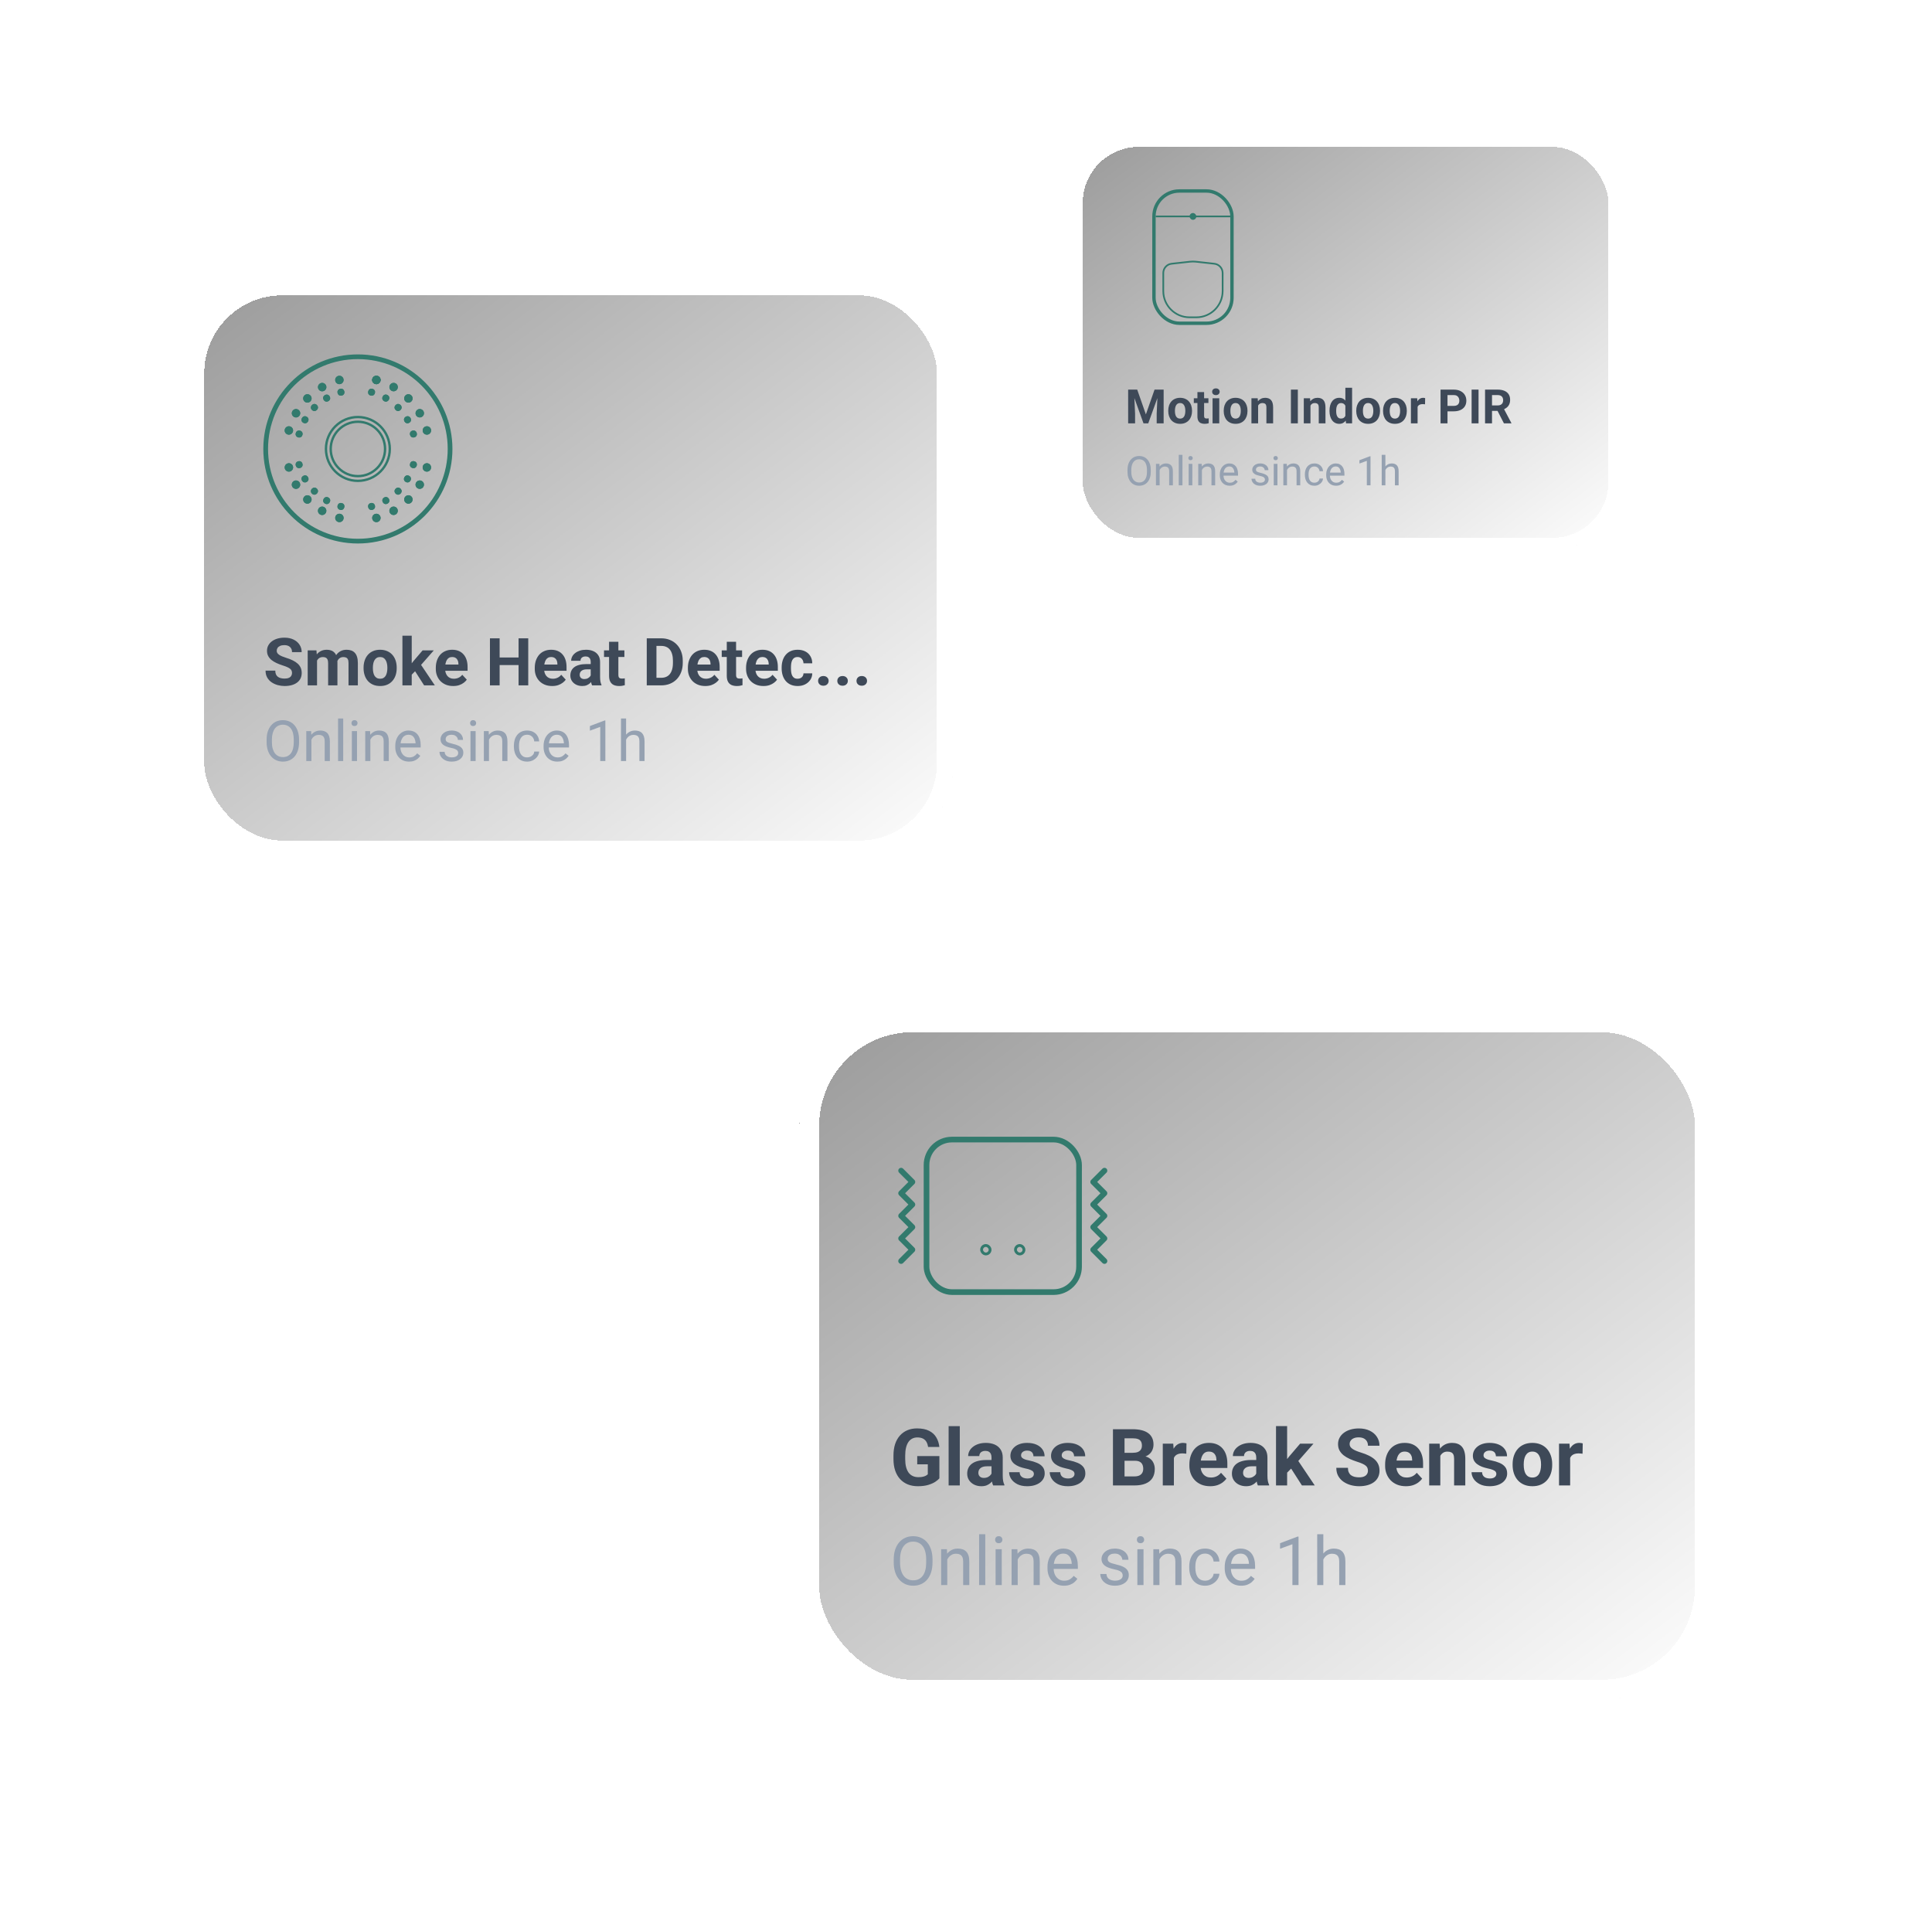 <svg width="175" height="174" viewBox="0 0 175 174" fill="none" xmlns="http://www.w3.org/2000/svg">
<g filter="url(#filter0_d_7002_4537)">
<rect x="72.41" y="86.334" width="82.904" height="62.246" rx="10.235" fill="white" shape-rendering="crispEdges"/>
<rect x="72.41" y="86.334" width="82.904" height="62.246" rx="10.235" fill="url(#paint0_linear_7002_4537)" fill-opacity="0.4" style="mix-blend-mode:soft-light" shape-rendering="crispEdges"/>
<rect x="73.307" y="87.23" width="81.111" height="60.452" rx="9.338" stroke="white" stroke-width="1.794" shape-rendering="crispEdges"/>
<rect x="83.924" y="97.848" width="13.817" height="13.817" rx="2.303" stroke="#327A6D" stroke-width="0.512"/>
<path d="M81.621 100.663L82.645 101.686L81.621 102.71L82.645 103.733L81.621 104.757L82.645 105.78L81.621 106.804L82.645 107.827L81.621 108.851" stroke="#327A6D" stroke-width="0.512" stroke-linecap="round" stroke-linejoin="round"/>
<path d="M100.043 108.851L99.019 107.827L100.043 106.804L99.019 105.78L100.043 104.757L99.019 103.733L100.043 102.71L99.019 101.686L100.043 100.663" stroke="#327A6D" stroke-width="0.512" stroke-linecap="round" stroke-linejoin="round"/>
<rect x="88.913" y="107.443" width="0.768" height="0.768" rx="0.384" stroke="#327A6D" stroke-width="0.256"/>
<rect x="91.983" y="107.443" width="0.768" height="0.768" rx="0.384" stroke="#327A6D" stroke-width="0.256"/>
<path d="M85.09 126.517V128.536C85.01 128.632 84.888 128.735 84.722 128.847C84.557 128.957 84.343 129.051 84.082 129.131C83.821 129.21 83.505 129.25 83.134 129.25C82.805 129.25 82.505 129.196 82.235 129.089C81.964 128.979 81.731 128.819 81.535 128.609C81.342 128.4 81.192 128.143 81.087 127.84C80.983 127.534 80.93 127.186 80.93 126.794V126.475C80.93 126.084 80.98 125.735 81.08 125.429C81.183 125.124 81.329 124.866 81.518 124.656C81.707 124.446 81.932 124.287 82.193 124.177C82.454 124.067 82.745 124.013 83.064 124.013C83.507 124.013 83.871 124.085 84.155 124.23C84.44 124.372 84.657 124.57 84.806 124.824C84.958 125.076 85.051 125.365 85.086 125.692H84.068C84.042 125.519 83.993 125.369 83.921 125.241C83.849 125.112 83.745 125.012 83.61 124.94C83.477 124.867 83.304 124.831 83.092 124.831C82.917 124.831 82.761 124.867 82.623 124.94C82.488 125.01 82.374 125.113 82.28 125.251C82.187 125.389 82.116 125.559 82.067 125.762C82.018 125.965 81.993 126.2 81.993 126.468V126.794C81.993 127.06 82.019 127.295 82.07 127.5C82.122 127.703 82.198 127.875 82.298 128.015C82.4 128.152 82.526 128.256 82.676 128.326C82.825 128.396 82.999 128.431 83.197 128.431C83.362 128.431 83.5 128.417 83.61 128.389C83.722 128.361 83.811 128.327 83.879 128.288C83.949 128.246 84.003 128.206 84.04 128.169V127.266H83.082V126.517H85.09ZM86.937 123.806V129.18H85.926V123.806H86.937ZM89.812 128.326V126.64C89.812 126.519 89.792 126.415 89.753 126.329C89.713 126.24 89.651 126.171 89.567 126.122C89.486 126.073 89.38 126.049 89.249 126.049C89.137 126.049 89.04 126.069 88.959 126.108C88.877 126.145 88.814 126.2 88.77 126.273C88.725 126.343 88.703 126.425 88.703 126.521H87.696C87.696 126.36 87.733 126.207 87.808 126.063C87.882 125.918 87.991 125.791 88.133 125.681C88.275 125.569 88.444 125.482 88.64 125.419C88.838 125.356 89.06 125.325 89.305 125.325C89.599 125.325 89.86 125.374 90.089 125.471C90.317 125.569 90.497 125.716 90.627 125.912C90.76 126.108 90.827 126.353 90.827 126.647V128.267C90.827 128.474 90.84 128.644 90.865 128.777C90.891 128.908 90.928 129.022 90.977 129.12V129.18H89.959C89.91 129.077 89.873 128.949 89.847 128.795C89.824 128.639 89.812 128.482 89.812 128.326ZM89.945 126.874L89.952 127.445H89.389C89.256 127.445 89.141 127.46 89.043 127.49C88.945 127.52 88.864 127.563 88.801 127.619C88.738 127.673 88.692 127.736 88.661 127.808C88.633 127.881 88.619 127.96 88.619 128.046C88.619 128.133 88.639 128.211 88.679 128.281C88.718 128.348 88.776 128.402 88.85 128.442C88.925 128.479 89.012 128.498 89.113 128.498C89.264 128.498 89.396 128.467 89.508 128.407C89.62 128.346 89.706 128.271 89.767 128.183C89.83 128.094 89.862 128.01 89.865 127.931L90.131 128.358C90.093 128.453 90.042 128.552 89.977 128.655C89.914 128.758 89.833 128.854 89.735 128.945C89.637 129.034 89.519 129.107 89.382 129.166C89.244 129.222 89.081 129.25 88.892 129.25C88.652 129.25 88.434 129.202 88.238 129.106C88.044 129.008 87.891 128.874 87.776 128.704C87.664 128.531 87.608 128.335 87.608 128.116C87.608 127.918 87.646 127.742 87.72 127.588C87.795 127.434 87.904 127.305 88.049 127.2C88.196 127.092 88.379 127.012 88.598 126.958C88.817 126.902 89.072 126.874 89.361 126.874H89.945ZM93.65 128.134C93.65 128.061 93.629 127.996 93.587 127.938C93.545 127.879 93.467 127.826 93.353 127.777C93.241 127.726 93.079 127.679 92.866 127.637C92.675 127.595 92.497 127.542 92.331 127.48C92.168 127.414 92.025 127.336 91.904 127.245C91.785 127.154 91.692 127.047 91.624 126.923C91.557 126.797 91.523 126.654 91.523 126.493C91.523 126.334 91.557 126.185 91.624 126.045C91.694 125.905 91.793 125.782 91.922 125.674C92.052 125.565 92.211 125.48 92.397 125.419C92.586 125.356 92.799 125.325 93.034 125.325C93.363 125.325 93.645 125.377 93.881 125.482C94.119 125.587 94.301 125.732 94.427 125.916C94.555 126.098 94.619 126.305 94.619 126.538H93.611C93.611 126.441 93.59 126.353 93.548 126.276C93.509 126.197 93.446 126.135 93.359 126.091C93.276 126.044 93.166 126.021 93.031 126.021C92.919 126.021 92.822 126.041 92.74 126.08C92.659 126.117 92.596 126.169 92.551 126.234C92.509 126.297 92.488 126.367 92.488 126.444C92.488 126.502 92.5 126.555 92.523 126.601C92.549 126.646 92.59 126.687 92.646 126.724C92.702 126.761 92.774 126.796 92.863 126.829C92.954 126.859 93.066 126.887 93.199 126.913C93.472 126.969 93.715 127.042 93.93 127.133C94.144 127.222 94.315 127.343 94.441 127.497C94.566 127.649 94.629 127.848 94.629 128.095C94.629 128.263 94.592 128.417 94.517 128.557C94.443 128.697 94.335 128.819 94.196 128.924C94.056 129.027 93.888 129.107 93.692 129.166C93.498 129.222 93.28 129.25 93.038 129.25C92.686 129.25 92.387 129.187 92.142 129.061C91.9 128.935 91.715 128.775 91.589 128.581C91.466 128.386 91.404 128.185 91.404 127.98H92.359C92.364 128.117 92.399 128.228 92.464 128.312C92.532 128.396 92.617 128.457 92.719 128.494C92.824 128.531 92.937 128.55 93.059 128.55C93.189 128.55 93.298 128.532 93.384 128.498C93.47 128.46 93.536 128.411 93.58 128.351C93.627 128.288 93.65 128.215 93.65 128.134ZM97.33 128.134C97.33 128.061 97.309 127.996 97.267 127.938C97.225 127.879 97.147 127.826 97.033 127.777C96.921 127.726 96.759 127.679 96.546 127.637C96.355 127.595 96.177 127.542 96.011 127.48C95.848 127.414 95.706 127.336 95.584 127.245C95.466 127.154 95.372 127.047 95.305 126.923C95.237 126.797 95.203 126.654 95.203 126.493C95.203 126.334 95.237 126.185 95.305 126.045C95.374 125.905 95.474 125.782 95.602 125.674C95.733 125.565 95.891 125.48 96.078 125.419C96.267 125.356 96.479 125.325 96.714 125.325C97.043 125.325 97.325 125.377 97.561 125.482C97.799 125.587 97.981 125.732 98.107 125.916C98.235 126.098 98.299 126.305 98.299 126.538H97.292C97.292 126.441 97.271 126.353 97.229 126.276C97.189 126.197 97.126 126.135 97.04 126.091C96.956 126.044 96.846 126.021 96.711 126.021C96.599 126.021 96.502 126.041 96.421 126.08C96.339 126.117 96.276 126.169 96.232 126.234C96.19 126.297 96.169 126.367 96.169 126.444C96.169 126.502 96.18 126.555 96.204 126.601C96.229 126.646 96.27 126.687 96.326 126.724C96.382 126.761 96.454 126.796 96.543 126.829C96.634 126.859 96.746 126.887 96.879 126.913C97.152 126.969 97.395 127.042 97.61 127.133C97.825 127.222 97.995 127.343 98.121 127.497C98.247 127.649 98.31 127.848 98.31 128.095C98.31 128.263 98.272 128.417 98.198 128.557C98.123 128.697 98.016 128.819 97.876 128.924C97.736 129.027 97.568 129.107 97.372 129.166C97.178 129.222 96.96 129.25 96.718 129.25C96.366 129.25 96.067 129.187 95.822 129.061C95.58 128.935 95.395 128.775 95.27 128.581C95.146 128.386 95.084 128.185 95.084 127.98H96.039C96.044 128.117 96.079 128.228 96.144 128.312C96.212 128.396 96.297 128.457 96.4 128.494C96.504 128.531 96.618 128.55 96.739 128.55C96.87 128.55 96.978 128.532 97.064 128.498C97.15 128.46 97.216 128.411 97.26 128.351C97.307 128.288 97.33 128.215 97.33 128.134ZM102.805 126.944H101.497L101.49 126.224H102.588C102.782 126.224 102.94 126.199 103.064 126.15C103.187 126.099 103.28 126.025 103.34 125.93C103.403 125.832 103.435 125.713 103.435 125.573C103.435 125.414 103.404 125.286 103.344 125.188C103.285 125.09 103.193 125.019 103.067 124.975C102.944 124.93 102.784 124.908 102.588 124.908H101.86V129.18H100.811V124.086H102.588C102.884 124.086 103.149 124.114 103.382 124.17C103.618 124.226 103.817 124.311 103.98 124.425C104.144 124.54 104.268 124.684 104.355 124.859C104.441 125.032 104.484 125.237 104.484 125.475C104.484 125.685 104.436 125.878 104.341 126.056C104.247 126.233 104.099 126.378 103.896 126.489C103.696 126.601 103.434 126.663 103.109 126.675L102.805 126.944ZM102.759 129.18H101.21L101.619 128.361H102.759C102.944 128.361 103.094 128.332 103.211 128.274C103.327 128.213 103.414 128.131 103.47 128.029C103.526 127.926 103.554 127.808 103.554 127.675C103.554 127.526 103.528 127.397 103.477 127.287C103.428 127.177 103.348 127.094 103.239 127.035C103.129 126.975 102.985 126.944 102.805 126.944H101.794L101.801 126.224H103.06L103.302 126.507C103.612 126.502 103.861 126.557 104.05 126.671C104.242 126.783 104.38 126.929 104.467 127.109C104.555 127.288 104.6 127.481 104.6 127.686C104.6 128.012 104.528 128.288 104.386 128.512C104.244 128.733 104.035 128.9 103.76 129.012C103.487 129.124 103.154 129.18 102.759 129.18ZM106.331 126.22V129.18H105.324V125.395H106.272L106.331 126.22ZM107.472 125.37L107.454 126.304C107.405 126.297 107.346 126.291 107.276 126.287C107.208 126.28 107.146 126.276 107.09 126.276C106.948 126.276 106.825 126.295 106.72 126.332C106.617 126.367 106.531 126.42 106.461 126.489C106.393 126.559 106.342 126.645 106.307 126.745C106.274 126.845 106.255 126.959 106.251 127.088L106.048 127.025C106.048 126.78 106.072 126.555 106.121 126.35C106.17 126.142 106.241 125.961 106.335 125.807C106.43 125.653 106.547 125.534 106.685 125.45C106.822 125.367 106.98 125.325 107.157 125.325C107.213 125.325 107.27 125.329 107.328 125.339C107.387 125.346 107.434 125.356 107.472 125.37ZM109.62 129.25C109.326 129.25 109.062 129.203 108.829 129.11C108.596 129.014 108.398 128.882 108.234 128.714C108.073 128.546 107.95 128.352 107.864 128.13C107.777 127.906 107.734 127.668 107.734 127.417V127.277C107.734 126.99 107.775 126.727 107.857 126.489C107.938 126.252 108.055 126.045 108.206 125.87C108.36 125.695 108.547 125.561 108.766 125.468C108.985 125.372 109.233 125.325 109.508 125.325C109.776 125.325 110.014 125.369 110.221 125.457C110.429 125.546 110.603 125.672 110.743 125.835C110.885 125.999 110.992 126.194 111.065 126.423C111.137 126.649 111.173 126.901 111.173 127.179V127.598H108.164V126.927H110.183V126.85C110.183 126.71 110.157 126.585 110.106 126.475C110.057 126.364 109.982 126.275 109.882 126.21C109.782 126.144 109.654 126.112 109.497 126.112C109.364 126.112 109.25 126.141 109.154 126.199C109.059 126.257 108.981 126.339 108.92 126.444C108.862 126.549 108.817 126.673 108.787 126.815C108.759 126.955 108.745 127.109 108.745 127.277V127.417C108.745 127.568 108.766 127.708 108.808 127.836C108.852 127.965 108.914 128.075 108.993 128.169C109.075 128.262 109.173 128.334 109.287 128.386C109.404 128.437 109.536 128.463 109.683 128.463C109.865 128.463 110.034 128.428 110.19 128.358C110.349 128.285 110.485 128.177 110.599 128.032L111.089 128.564C111.01 128.678 110.901 128.788 110.764 128.893C110.628 128.998 110.465 129.084 110.274 129.152C110.083 129.217 109.865 129.25 109.62 129.25ZM113.79 128.326V126.64C113.79 126.519 113.77 126.415 113.73 126.329C113.691 126.24 113.629 126.171 113.545 126.122C113.463 126.073 113.357 126.049 113.226 126.049C113.115 126.049 113.018 126.069 112.936 126.108C112.854 126.145 112.792 126.2 112.747 126.273C112.703 126.343 112.681 126.425 112.681 126.521H111.673C111.673 126.36 111.711 126.207 111.785 126.063C111.86 125.918 111.968 125.791 112.11 125.681C112.253 125.569 112.422 125.482 112.618 125.419C112.816 125.356 113.038 125.325 113.282 125.325C113.576 125.325 113.838 125.374 114.066 125.471C114.295 125.569 114.474 125.716 114.605 125.912C114.738 126.108 114.804 126.353 114.804 126.647V128.267C114.804 128.474 114.817 128.644 114.843 128.777C114.868 128.908 114.906 129.022 114.955 129.12V129.18H113.937C113.888 129.077 113.85 128.949 113.825 128.795C113.801 128.639 113.79 128.482 113.79 128.326ZM113.923 126.874L113.93 127.445H113.366C113.233 127.445 113.118 127.46 113.02 127.49C112.922 127.52 112.842 127.563 112.779 127.619C112.716 127.673 112.669 127.736 112.639 127.808C112.611 127.881 112.597 127.96 112.597 128.046C112.597 128.133 112.617 128.211 112.656 128.281C112.696 128.348 112.753 128.402 112.828 128.442C112.902 128.479 112.99 128.498 113.09 128.498C113.242 128.498 113.373 128.467 113.485 128.407C113.597 128.346 113.684 128.271 113.744 128.183C113.807 128.094 113.84 128.01 113.842 127.931L114.108 128.358C114.071 128.453 114.019 128.552 113.954 128.655C113.891 128.758 113.811 128.854 113.713 128.945C113.615 129.034 113.497 129.107 113.359 129.166C113.222 129.222 113.059 129.25 112.87 129.25C112.629 129.25 112.411 129.202 112.215 129.106C112.022 129.008 111.868 128.874 111.754 128.704C111.642 128.531 111.586 128.335 111.586 128.116C111.586 127.918 111.623 127.742 111.698 127.588C111.772 127.434 111.882 127.305 112.027 127.2C112.173 127.092 112.357 127.012 112.576 126.958C112.795 126.902 113.049 126.874 113.338 126.874H113.923ZM116.588 123.803V129.18H115.581V123.803H116.588ZM118.974 125.395L117.33 127.27L116.448 128.162L116.081 127.434L116.781 126.545L117.764 125.395H118.974ZM117.928 129.18L116.809 127.431L117.505 126.822L119.09 129.18H117.928ZM123.907 127.847C123.907 127.756 123.893 127.674 123.865 127.602C123.839 127.527 123.79 127.46 123.718 127.399C123.646 127.336 123.544 127.274 123.414 127.214C123.283 127.153 123.114 127.09 122.906 127.025C122.675 126.95 122.456 126.866 122.249 126.773C122.043 126.68 121.861 126.571 121.703 126.448C121.547 126.322 121.423 126.176 121.332 126.01C121.243 125.845 121.199 125.652 121.199 125.433C121.199 125.221 121.246 125.028 121.339 124.856C121.432 124.681 121.563 124.532 121.731 124.408C121.899 124.282 122.097 124.185 122.326 124.118C122.556 124.05 122.81 124.016 123.085 124.016C123.46 124.016 123.788 124.084 124.068 124.219C124.348 124.354 124.565 124.54 124.718 124.775C124.875 125.011 124.953 125.28 124.953 125.583H123.91C123.91 125.434 123.879 125.304 123.816 125.192C123.755 125.077 123.662 124.988 123.536 124.922C123.412 124.857 123.256 124.824 123.067 124.824C122.885 124.824 122.734 124.852 122.612 124.908C122.491 124.962 122.4 125.035 122.34 125.129C122.279 125.22 122.249 125.322 122.249 125.436C122.249 125.523 122.27 125.601 122.312 125.671C122.356 125.741 122.421 125.806 122.507 125.867C122.594 125.927 122.7 125.985 122.826 126.038C122.952 126.092 123.098 126.144 123.263 126.196C123.541 126.28 123.784 126.374 123.994 126.479C124.207 126.584 124.384 126.702 124.526 126.832C124.668 126.963 124.776 127.111 124.848 127.277C124.92 127.442 124.956 127.63 124.956 127.84C124.956 128.061 124.913 128.26 124.827 128.435C124.741 128.609 124.616 128.758 124.453 128.879C124.289 129 124.095 129.092 123.868 129.155C123.642 129.218 123.389 129.25 123.109 129.25C122.857 129.25 122.609 129.217 122.364 129.152C122.119 129.084 121.896 128.983 121.696 128.847C121.498 128.712 121.339 128.539 121.22 128.33C121.101 128.12 121.042 127.871 121.042 127.584H122.095C122.095 127.743 122.119 127.877 122.168 127.987C122.217 128.096 122.286 128.185 122.375 128.253C122.466 128.32 122.573 128.369 122.696 128.4C122.822 128.43 122.96 128.445 123.109 128.445C123.291 128.445 123.44 128.419 123.557 128.368C123.676 128.317 123.763 128.246 123.819 128.155C123.878 128.064 123.907 127.961 123.907 127.847ZM127.349 129.25C127.055 129.25 126.792 129.203 126.559 129.11C126.325 129.014 126.127 128.882 125.964 128.714C125.803 128.546 125.679 128.352 125.593 128.13C125.507 127.906 125.464 127.668 125.464 127.417V127.277C125.464 126.99 125.504 126.727 125.586 126.489C125.668 126.252 125.784 126.045 125.936 125.87C126.09 125.695 126.276 125.561 126.496 125.468C126.715 125.372 126.962 125.325 127.237 125.325C127.505 125.325 127.743 125.369 127.951 125.457C128.158 125.546 128.332 125.672 128.472 125.835C128.614 125.999 128.722 126.194 128.794 126.423C128.866 126.649 128.902 126.901 128.902 127.179V127.598H125.894V126.927H127.912V126.85C127.912 126.71 127.887 126.585 127.835 126.475C127.786 126.364 127.712 126.275 127.612 126.21C127.511 126.144 127.383 126.112 127.227 126.112C127.094 126.112 126.98 126.141 126.884 126.199C126.788 126.257 126.71 126.339 126.65 126.444C126.591 126.549 126.547 126.673 126.517 126.815C126.489 126.955 126.475 127.109 126.475 127.277V127.417C126.475 127.568 126.496 127.708 126.538 127.836C126.582 127.965 126.644 128.075 126.723 128.169C126.805 128.262 126.903 128.334 127.017 128.386C127.133 128.437 127.265 128.463 127.412 128.463C127.594 128.463 127.763 128.428 127.919 128.358C128.078 128.285 128.214 128.177 128.329 128.032L128.818 128.564C128.739 128.678 128.631 128.788 128.493 128.893C128.358 128.998 128.195 129.084 128.003 129.152C127.812 129.217 127.594 129.25 127.349 129.25ZM130.463 126.203V129.18H129.455V125.395H130.4L130.463 126.203ZM130.316 127.154H130.043C130.043 126.874 130.079 126.622 130.151 126.399C130.224 126.172 130.325 125.98 130.456 125.821C130.586 125.66 130.741 125.538 130.921 125.454C131.103 125.368 131.306 125.325 131.53 125.325C131.707 125.325 131.869 125.35 132.016 125.402C132.163 125.453 132.289 125.534 132.394 125.646C132.501 125.758 132.583 125.906 132.639 126.091C132.697 126.275 132.726 126.5 132.726 126.766V129.18H131.712V126.762C131.712 126.594 131.688 126.464 131.642 126.371C131.595 126.277 131.526 126.212 131.435 126.175C131.347 126.135 131.237 126.115 131.106 126.115C130.971 126.115 130.853 126.142 130.753 126.196C130.655 126.249 130.573 126.324 130.508 126.42C130.445 126.513 130.397 126.622 130.365 126.748C130.332 126.874 130.316 127.01 130.316 127.154ZM135.539 128.134C135.539 128.061 135.518 127.996 135.476 127.938C135.434 127.879 135.356 127.826 135.241 127.777C135.129 127.726 134.967 127.679 134.755 127.637C134.564 127.595 134.385 127.542 134.22 127.48C134.057 127.414 133.914 127.336 133.793 127.245C133.674 127.154 133.581 127.047 133.513 126.923C133.446 126.797 133.412 126.654 133.412 126.493C133.412 126.334 133.446 126.185 133.513 126.045C133.583 125.905 133.682 125.782 133.811 125.674C133.941 125.565 134.1 125.48 134.286 125.419C134.475 125.356 134.687 125.325 134.923 125.325C135.252 125.325 135.534 125.377 135.77 125.482C136.008 125.587 136.189 125.732 136.315 125.916C136.444 126.098 136.508 126.305 136.508 126.538H135.5C135.5 126.441 135.479 126.353 135.437 126.276C135.398 126.197 135.335 126.135 135.248 126.091C135.164 126.044 135.055 126.021 134.92 126.021C134.808 126.021 134.711 126.041 134.629 126.08C134.548 126.117 134.485 126.169 134.44 126.234C134.398 126.297 134.377 126.367 134.377 126.444C134.377 126.502 134.389 126.555 134.412 126.601C134.438 126.646 134.479 126.687 134.535 126.724C134.591 126.761 134.663 126.796 134.752 126.829C134.843 126.859 134.955 126.887 135.087 126.913C135.36 126.969 135.604 127.042 135.819 127.133C136.033 127.222 136.203 127.343 136.329 127.497C136.455 127.649 136.518 127.848 136.518 128.095C136.518 128.263 136.481 128.417 136.406 128.557C136.332 128.697 136.224 128.819 136.084 128.924C135.945 129.027 135.777 129.107 135.581 129.166C135.387 129.222 135.169 129.25 134.927 129.25C134.574 129.25 134.276 129.187 134.031 129.061C133.788 128.935 133.604 128.775 133.478 128.581C133.355 128.386 133.293 128.185 133.293 127.98H134.248C134.253 128.117 134.287 128.228 134.353 128.312C134.42 128.396 134.506 128.457 134.608 128.494C134.713 128.531 134.826 128.55 134.948 128.55C135.078 128.55 135.187 128.532 135.273 128.498C135.359 128.46 135.424 128.411 135.469 128.351C135.515 128.288 135.539 128.215 135.539 128.134ZM137.012 127.326V127.252C137.012 126.975 137.051 126.719 137.13 126.486C137.21 126.25 137.325 126.046 137.477 125.874C137.628 125.701 137.815 125.567 138.037 125.471C138.258 125.374 138.512 125.325 138.799 125.325C139.086 125.325 139.341 125.374 139.565 125.471C139.789 125.567 139.977 125.701 140.129 125.874C140.282 126.046 140.399 126.25 140.478 126.486C140.558 126.719 140.597 126.975 140.597 127.252V127.326C140.597 127.601 140.558 127.856 140.478 128.092C140.399 128.325 140.282 128.529 140.129 128.704C139.977 128.876 139.79 129.011 139.569 129.106C139.347 129.202 139.093 129.25 138.806 129.25C138.519 129.25 138.264 129.202 138.04 129.106C137.818 129.011 137.631 128.876 137.477 128.704C137.325 128.529 137.21 128.325 137.13 128.092C137.051 127.856 137.012 127.601 137.012 127.326ZM138.019 127.252V127.326C138.019 127.484 138.033 127.632 138.061 127.77C138.089 127.907 138.133 128.029 138.194 128.134C138.257 128.236 138.339 128.317 138.439 128.375C138.539 128.433 138.662 128.463 138.806 128.463C138.946 128.463 139.066 128.433 139.166 128.375C139.267 128.317 139.347 128.236 139.408 128.134C139.469 128.029 139.513 127.907 139.541 127.77C139.571 127.632 139.586 127.484 139.586 127.326V127.252C139.586 127.098 139.571 126.954 139.541 126.818C139.513 126.681 139.467 126.559 139.404 126.454C139.344 126.347 139.263 126.263 139.163 126.203C139.063 126.142 138.941 126.112 138.799 126.112C138.657 126.112 138.536 126.142 138.435 126.203C138.337 126.263 138.257 126.347 138.194 126.454C138.133 126.559 138.089 126.681 138.061 126.818C138.033 126.954 138.019 127.098 138.019 127.252ZM142.224 126.22V129.18H141.216V125.395H142.165L142.224 126.22ZM143.364 125.37L143.347 126.304C143.298 126.297 143.239 126.291 143.169 126.287C143.101 126.28 143.039 126.276 142.983 126.276C142.841 126.276 142.717 126.295 142.612 126.332C142.51 126.367 142.423 126.42 142.353 126.489C142.286 126.559 142.235 126.645 142.2 126.745C142.167 126.845 142.148 126.959 142.144 127.088L141.941 127.025C141.941 126.78 141.965 126.555 142.014 126.35C142.063 126.142 142.134 125.961 142.228 125.807C142.323 125.653 142.44 125.534 142.577 125.45C142.715 125.367 142.872 125.325 143.05 125.325C143.106 125.325 143.163 125.329 143.221 125.339C143.279 125.346 143.327 125.356 143.364 125.37Z" fill="#3E4958"/>
<path d="M84.466 135.882V136.158C84.466 136.486 84.425 136.78 84.343 137.04C84.261 137.3 84.143 137.52 83.989 137.702C83.835 137.884 83.65 138.023 83.434 138.119C83.22 138.215 82.981 138.263 82.715 138.263C82.457 138.263 82.22 138.215 82.004 138.119C81.79 138.023 81.604 137.884 81.446 137.702C81.29 137.52 81.169 137.3 81.083 137.04C80.998 136.78 80.954 136.486 80.954 136.158V135.882C80.954 135.554 80.996 135.262 81.08 135.004C81.166 134.744 81.287 134.523 81.443 134.341C81.599 134.157 81.784 134.017 81.998 133.921C82.214 133.825 82.451 133.777 82.709 133.777C82.975 133.777 83.214 133.825 83.428 133.921C83.644 134.017 83.829 134.157 83.983 134.341C84.139 134.523 84.258 134.744 84.34 135.004C84.424 135.262 84.466 135.554 84.466 135.882ZM83.893 136.158V135.876C83.893 135.616 83.866 135.386 83.812 135.187C83.76 134.987 83.683 134.819 83.581 134.683C83.479 134.547 83.354 134.444 83.206 134.374C83.061 134.304 82.895 134.269 82.709 134.269C82.529 134.269 82.366 134.304 82.22 134.374C82.076 134.444 81.952 134.547 81.848 134.683C81.746 134.819 81.667 134.987 81.611 135.187C81.555 135.386 81.527 135.616 81.527 135.876V136.158C81.527 136.42 81.555 136.652 81.611 136.854C81.667 137.054 81.747 137.223 81.851 137.361C81.957 137.496 82.082 137.599 82.226 137.669C82.372 137.739 82.535 137.774 82.715 137.774C82.903 137.774 83.07 137.739 83.215 137.669C83.361 137.599 83.484 137.496 83.584 137.361C83.686 137.223 83.763 137.054 83.815 136.854C83.867 136.652 83.893 136.42 83.893 136.158ZM85.803 135.651V138.203H85.248V134.959H85.773L85.803 135.651ZM85.671 136.458L85.44 136.449C85.442 136.227 85.475 136.022 85.539 135.834C85.603 135.644 85.693 135.479 85.809 135.34C85.925 135.2 86.063 135.092 86.223 135.016C86.385 134.938 86.564 134.899 86.76 134.899C86.92 134.899 87.064 134.921 87.192 134.965C87.319 135.007 87.428 135.075 87.518 135.169C87.61 135.263 87.68 135.384 87.728 135.534C87.776 135.682 87.8 135.863 87.8 136.077V138.203H87.243V136.071C87.243 135.901 87.218 135.765 87.168 135.663C87.118 135.559 87.045 135.484 86.949 135.438C86.853 135.39 86.735 135.366 86.595 135.366C86.457 135.366 86.331 135.395 86.217 135.453C86.105 135.511 86.008 135.591 85.926 135.693C85.846 135.795 85.783 135.912 85.737 136.044C85.693 136.174 85.671 136.312 85.671 136.458ZM89.246 133.597V138.203H88.688V133.597H89.246ZM90.739 134.959V138.203H90.181V134.959H90.739ZM90.139 134.098C90.139 134.008 90.166 133.932 90.22 133.87C90.276 133.808 90.358 133.777 90.466 133.777C90.572 133.777 90.653 133.808 90.709 133.87C90.767 133.932 90.796 134.008 90.796 134.098C90.796 134.184 90.767 134.258 90.709 134.32C90.653 134.38 90.572 134.41 90.466 134.41C90.358 134.41 90.276 134.38 90.22 134.32C90.166 134.258 90.139 134.184 90.139 134.098ZM92.184 135.651V138.203H91.629V134.959H92.154L92.184 135.651ZM92.052 136.458L91.821 136.449C91.823 136.227 91.856 136.022 91.92 135.834C91.984 135.644 92.074 135.479 92.19 135.34C92.306 135.2 92.444 135.092 92.604 135.016C92.766 134.938 92.945 134.899 93.141 134.899C93.3 134.899 93.445 134.921 93.572 134.965C93.7 135.007 93.809 135.075 93.899 135.169C93.991 135.263 94.061 135.384 94.109 135.534C94.157 135.682 94.181 135.863 94.181 136.077V138.203H93.623V136.071C93.623 135.901 93.598 135.765 93.548 135.663C93.499 135.559 93.425 135.484 93.329 135.438C93.234 135.39 93.116 135.366 92.976 135.366C92.838 135.366 92.712 135.395 92.598 135.453C92.486 135.511 92.389 135.591 92.307 135.693C92.227 135.795 92.164 135.912 92.118 136.044C92.074 136.174 92.052 136.312 92.052 136.458ZM96.37 138.263C96.144 138.263 95.939 138.225 95.755 138.149C95.573 138.071 95.416 137.962 95.285 137.822C95.155 137.682 95.055 137.516 94.985 137.325C94.915 137.133 94.88 136.923 94.88 136.695V136.569C94.88 136.305 94.919 136.07 94.997 135.864C95.075 135.656 95.181 135.48 95.315 135.337C95.448 135.193 95.6 135.084 95.77 135.01C95.94 134.936 96.116 134.899 96.298 134.899C96.53 134.899 96.73 134.939 96.898 135.019C97.068 135.099 97.207 135.211 97.315 135.354C97.423 135.496 97.502 135.664 97.555 135.858C97.606 136.05 97.632 136.26 97.632 136.488V136.737H95.21V136.284H97.078V136.242C97.07 136.098 97.04 135.958 96.988 135.822C96.938 135.686 96.858 135.574 96.748 135.486C96.638 135.398 96.488 135.354 96.298 135.354C96.172 135.354 96.056 135.381 95.95 135.435C95.844 135.487 95.753 135.565 95.677 135.669C95.601 135.773 95.543 135.9 95.501 136.05C95.459 136.2 95.438 136.373 95.438 136.569V136.695C95.438 136.849 95.459 136.994 95.501 137.13C95.544 137.264 95.607 137.382 95.689 137.483C95.773 137.585 95.874 137.665 95.992 137.723C96.112 137.781 96.248 137.81 96.4 137.81C96.596 137.81 96.762 137.77 96.898 137.69C97.034 137.61 97.153 137.503 97.255 137.37L97.591 137.636C97.52 137.742 97.432 137.843 97.324 137.939C97.216 138.035 97.083 138.113 96.925 138.173C96.769 138.233 96.584 138.263 96.37 138.263ZM101.693 137.343C101.693 137.263 101.675 137.189 101.639 137.121C101.605 137.051 101.534 136.988 101.426 136.932C101.32 136.874 101.16 136.824 100.946 136.782C100.766 136.744 100.603 136.699 100.457 136.647C100.313 136.595 100.19 136.532 100.088 136.458C99.988 136.384 99.911 136.297 99.857 136.197C99.803 136.097 99.776 135.98 99.776 135.846C99.776 135.718 99.804 135.597 99.86 135.483C99.918 135.369 99.999 135.269 100.103 135.181C100.209 135.093 100.336 135.024 100.484 134.974C100.632 134.924 100.797 134.899 100.979 134.899C101.239 134.899 101.461 134.945 101.645 135.037C101.828 135.129 101.969 135.252 102.067 135.405C102.165 135.557 102.214 135.726 102.214 135.912H101.66C101.66 135.822 101.633 135.735 101.579 135.651C101.527 135.565 101.45 135.494 101.348 135.438C101.248 135.382 101.125 135.354 100.979 135.354C100.825 135.354 100.7 135.378 100.604 135.426C100.51 135.472 100.441 135.531 100.397 135.603C100.355 135.675 100.334 135.751 100.334 135.831C100.334 135.891 100.344 135.945 100.364 135.993C100.386 136.039 100.424 136.082 100.478 136.122C100.532 136.16 100.608 136.196 100.706 136.23C100.804 136.264 100.929 136.298 101.081 136.332C101.347 136.392 101.566 136.464 101.737 136.548C101.909 136.632 102.037 136.735 102.121 136.857C102.205 136.979 102.247 137.127 102.247 137.301C102.247 137.442 102.217 137.572 102.157 137.69C102.099 137.808 102.014 137.91 101.902 137.996C101.792 138.08 101.661 138.146 101.507 138.194C101.355 138.24 101.184 138.263 100.994 138.263C100.708 138.263 100.466 138.212 100.268 138.11C100.07 138.008 99.92 137.876 99.818 137.714C99.716 137.552 99.665 137.382 99.665 137.202H100.223C100.231 137.354 100.275 137.474 100.355 137.564C100.435 137.652 100.533 137.715 100.649 137.753C100.765 137.789 100.88 137.807 100.994 137.807C101.146 137.807 101.273 137.787 101.375 137.747C101.479 137.707 101.558 137.652 101.612 137.582C101.666 137.512 101.693 137.432 101.693 137.343ZM103.579 134.959V138.203H103.021V134.959H103.579ZM102.979 134.098C102.979 134.008 103.006 133.932 103.06 133.87C103.116 133.808 103.198 133.777 103.306 133.777C103.412 133.777 103.493 133.808 103.549 133.87C103.607 133.932 103.636 134.008 103.636 134.098C103.636 134.184 103.607 134.258 103.549 134.32C103.493 134.38 103.412 134.41 103.306 134.41C103.198 134.41 103.116 134.38 103.06 134.32C103.006 134.258 102.979 134.184 102.979 134.098ZM105.024 135.651V138.203H104.469V134.959H104.994L105.024 135.651ZM104.892 136.458L104.661 136.449C104.663 136.227 104.696 136.022 104.76 135.834C104.824 135.644 104.914 135.479 105.03 135.34C105.146 135.2 105.284 135.092 105.444 135.016C105.606 134.938 105.785 134.899 105.98 134.899C106.14 134.899 106.284 134.921 106.412 134.965C106.54 135.007 106.649 135.075 106.739 135.169C106.831 135.263 106.901 135.384 106.949 135.534C106.997 135.682 107.021 135.863 107.021 136.077V138.203H106.463V136.071C106.463 135.901 106.438 135.765 106.388 135.663C106.338 135.559 106.265 135.484 106.169 135.438C106.073 135.39 105.955 135.366 105.816 135.366C105.678 135.366 105.552 135.395 105.438 135.453C105.326 135.511 105.229 135.591 105.147 135.693C105.067 135.795 105.004 135.912 104.958 136.044C104.914 136.174 104.892 136.312 104.892 136.458ZM109.162 137.807C109.294 137.807 109.416 137.78 109.528 137.726C109.64 137.672 109.732 137.598 109.804 137.504C109.876 137.409 109.917 137.3 109.927 137.178H110.454C110.444 137.37 110.379 137.548 110.259 137.714C110.141 137.878 109.987 138.011 109.795 138.113C109.603 138.213 109.392 138.263 109.162 138.263C108.918 138.263 108.705 138.22 108.523 138.134C108.343 138.048 108.193 137.93 108.073 137.78C107.955 137.63 107.867 137.458 107.807 137.265C107.749 137.069 107.72 136.862 107.72 136.644V136.518C107.72 136.3 107.749 136.094 107.807 135.9C107.867 135.704 107.955 135.531 108.073 135.381C108.193 135.232 108.343 135.114 108.523 135.028C108.705 134.942 108.918 134.899 109.162 134.899C109.416 134.899 109.638 134.951 109.828 135.055C110.018 135.157 110.166 135.297 110.274 135.474C110.384 135.65 110.444 135.85 110.454 136.074H109.927C109.917 135.94 109.879 135.819 109.813 135.711C109.749 135.603 109.661 135.517 109.549 135.453C109.439 135.387 109.31 135.354 109.162 135.354C108.992 135.354 108.849 135.388 108.733 135.456C108.619 135.522 108.528 135.612 108.46 135.726C108.394 135.838 108.346 135.963 108.316 136.101C108.288 136.237 108.274 136.376 108.274 136.518V136.644C108.274 136.786 108.288 136.926 108.316 137.064C108.344 137.202 108.391 137.327 108.457 137.438C108.525 137.55 108.616 137.64 108.73 137.708C108.846 137.774 108.99 137.807 109.162 137.807ZM112.424 138.263C112.198 138.263 111.994 138.225 111.81 138.149C111.628 138.071 111.471 137.962 111.339 137.822C111.209 137.682 111.109 137.516 111.039 137.325C110.969 137.133 110.934 136.923 110.934 136.695V136.569C110.934 136.305 110.973 136.07 111.051 135.864C111.129 135.656 111.235 135.48 111.369 135.337C111.503 135.193 111.655 135.084 111.825 135.01C111.995 134.936 112.17 134.899 112.352 134.899C112.584 134.899 112.784 134.939 112.952 135.019C113.122 135.099 113.261 135.211 113.369 135.354C113.477 135.496 113.557 135.664 113.609 135.858C113.661 136.05 113.687 136.26 113.687 136.488V136.737H111.264V136.284H113.132V136.242C113.124 136.098 113.094 135.958 113.042 135.822C112.992 135.686 112.912 135.574 112.802 135.486C112.692 135.398 112.542 135.354 112.352 135.354C112.226 135.354 112.111 135.381 112.005 135.435C111.899 135.487 111.808 135.565 111.732 135.669C111.656 135.773 111.597 135.9 111.555 136.05C111.513 136.2 111.492 136.373 111.492 136.569V136.695C111.492 136.849 111.513 136.994 111.555 137.13C111.599 137.264 111.662 137.382 111.744 137.483C111.828 137.585 111.929 137.665 112.047 137.723C112.166 137.781 112.302 137.81 112.454 137.81C112.65 137.81 112.816 137.77 112.952 137.69C113.088 137.61 113.207 137.503 113.309 137.37L113.645 137.636C113.575 137.742 113.486 137.843 113.378 137.939C113.27 138.035 113.137 138.113 112.979 138.173C112.823 138.233 112.638 138.263 112.424 138.263ZM117.621 133.813V138.203H117.066V134.506L115.948 134.914V134.413L117.534 133.813H117.621ZM119.867 133.597V138.203H119.312V133.597H119.867ZM119.735 136.458L119.504 136.449C119.506 136.227 119.539 136.022 119.603 135.834C119.667 135.644 119.757 135.479 119.873 135.34C119.989 135.2 120.127 135.092 120.287 135.016C120.448 134.938 120.627 134.899 120.823 134.899C120.983 134.899 121.127 134.921 121.255 134.965C121.383 135.007 121.492 135.075 121.582 135.169C121.674 135.263 121.744 135.384 121.792 135.534C121.84 135.682 121.864 135.863 121.864 136.077V138.203H121.306V136.071C121.306 135.901 121.281 135.765 121.231 135.663C121.181 135.559 121.108 135.484 121.012 135.438C120.916 135.39 120.798 135.366 120.658 135.366C120.52 135.366 120.395 135.395 120.281 135.453C120.169 135.511 120.072 135.591 119.99 135.693C119.91 135.795 119.847 135.912 119.801 136.044C119.757 136.174 119.735 136.312 119.735 136.458Z" fill="#95A1B1"/>
</g>
<g filter="url(#filter1_d_7002_4537)">
<rect x="17" y="20.747" width="69.375" height="52.393" rx="8.565" fill="white" shape-rendering="crispEdges"/>
<rect x="17" y="20.747" width="69.375" height="52.393" rx="8.565" fill="url(#paint1_linear_7002_4537)" fill-opacity="0.4" style="mix-blend-mode:soft-light" shape-rendering="crispEdges"/>
<rect x="17.75" y="21.497" width="67.874" height="50.893" rx="7.814" stroke="white" stroke-width="1.501" shape-rendering="crispEdges"/>
<g clip-path="url(#clip0_7002_4537)">
<circle cx="32.416" cy="36.163" r="8.351" stroke="#327A6D" stroke-width="0.428"/>
<circle cx="27.843" cy="31.586" r="0.381" transform="rotate(-45 27.843 31.586)" fill="#327A6D"/>
<circle cx="27.843" cy="31.586" r="0.381" transform="rotate(-45 27.843 31.586)" fill="#327A6D"/>
<circle cx="36.992" cy="31.586" r="0.381" transform="rotate(-45 36.992 31.586)" fill="#327A6D"/>
<circle cx="36.992" cy="31.586" r="0.381" transform="rotate(-45 36.992 31.586)" fill="#327A6D"/>
<circle cx="27.843" cy="40.74" r="0.381" transform="rotate(-45 27.843 40.74)" fill="#327A6D"/>
<circle cx="27.843" cy="40.74" r="0.381" transform="rotate(-45 27.843 40.74)" fill="#327A6D"/>
<circle cx="32.417" cy="36.163" r="2.462" stroke="#327A6D" stroke-width="0.214"/>
<circle cx="32.416" cy="36.163" r="2.891" stroke="#327A6D" stroke-width="0.214"/>
<circle cx="36.992" cy="40.74" r="0.381" transform="rotate(-45 36.992 40.74)" fill="#327A6D"/>
<circle cx="36.992" cy="40.74" r="0.381" transform="rotate(-45 36.992 40.74)" fill="#327A6D"/>
<circle cx="26.813" cy="32.928" r="0.381" transform="rotate(-60 26.813 32.928)" fill="#327A6D"/>
<circle cx="26.813" cy="32.928" r="0.381" transform="rotate(-60 26.813 32.928)" fill="#327A6D"/>
<circle cx="35.653" cy="30.559" r="0.381" transform="rotate(-60 35.653 30.559)" fill="#327A6D"/>
<circle cx="35.653" cy="30.559" r="0.381" transform="rotate(-60 35.653 30.559)" fill="#327A6D"/>
<circle cx="29.18" cy="41.767" r="0.381" transform="rotate(-60 29.18 41.767)" fill="#327A6D"/>
<circle cx="29.18" cy="41.767" r="0.381" transform="rotate(-60 29.18 41.767)" fill="#327A6D"/>
<circle cx="38.02" cy="39.398" r="0.381" transform="rotate(-60 38.02 39.398)" fill="#327A6D"/>
<circle cx="38.02" cy="39.398" r="0.381" transform="rotate(-60 38.02 39.398)" fill="#327A6D"/>
<circle cx="26.166" cy="34.489" r="0.381" transform="rotate(-75 26.166 34.489)" fill="#327A6D"/>
<circle cx="26.166" cy="34.489" r="0.381" transform="rotate(-75 26.166 34.489)" fill="#327A6D"/>
<circle cx="34.091" cy="29.914" r="0.381" transform="rotate(-75 34.091 29.914)" fill="#327A6D"/>
<circle cx="34.091" cy="29.914" r="0.381" transform="rotate(-75 34.091 29.914)" fill="#327A6D"/>
<circle cx="34.091" cy="29.914" r="0.381" transform="rotate(-75 34.091 29.914)" fill="#327A6D"/>
<circle cx="34.091" cy="29.914" r="0.381" transform="rotate(-75 34.091 29.914)" fill="#327A6D"/>
<circle cx="30.744" cy="42.413" r="0.381" transform="rotate(-75 30.744 42.413)" fill="#327A6D"/>
<circle cx="30.744" cy="42.413" r="0.381" transform="rotate(-75 30.744 42.413)" fill="#327A6D"/>
<circle cx="38.666" cy="37.838" r="0.381" transform="rotate(-75 38.666 37.838)" fill="#327A6D"/>
<circle cx="38.666" cy="37.838" r="0.381" transform="rotate(-75 38.666 37.838)" fill="#327A6D"/>
<circle cx="26.168" cy="37.838" r="0.381" transform="rotate(-105 26.168 37.838)" fill="#327A6D"/>
<circle cx="26.168" cy="37.838" r="0.381" transform="rotate(-105 26.168 37.838)" fill="#327A6D"/>
<circle cx="30.742" cy="29.914" r="0.381" transform="rotate(-105 30.742 29.914)" fill="#327A6D"/>
<circle cx="30.742" cy="29.914" r="0.381" transform="rotate(-105 30.742 29.914)" fill="#327A6D"/>
<circle cx="34.093" cy="42.414" r="0.381" transform="rotate(-105 34.093 42.414)" fill="#327A6D"/>
<circle cx="34.093" cy="42.414" r="0.381" transform="rotate(-105 34.093 42.414)" fill="#327A6D"/>
<circle cx="38.668" cy="34.489" r="0.381" transform="rotate(-105 38.668 34.489)" fill="#327A6D"/>
<circle cx="38.668" cy="34.489" r="0.381" transform="rotate(-105 38.668 34.489)" fill="#327A6D"/>
<circle cx="26.811" cy="39.399" r="0.381" transform="rotate(-120 26.811 39.399)" fill="#327A6D"/>
<circle cx="26.811" cy="39.399" r="0.381" transform="rotate(-120 26.811 39.399)" fill="#327A6D"/>
<circle cx="29.182" cy="30.561" r="0.381" transform="rotate(-120 29.182 30.561)" fill="#327A6D"/>
<circle cx="29.182" cy="30.561" r="0.381" transform="rotate(-120 29.182 30.561)" fill="#327A6D"/>
<circle cx="35.651" cy="41.766" r="0.381" transform="rotate(-120 35.651 41.766)" fill="#327A6D"/>
<circle cx="35.651" cy="41.766" r="0.381" transform="rotate(-120 35.651 41.766)" fill="#327A6D"/>
<circle cx="38.022" cy="32.928" r="0.381" transform="rotate(-120 38.022 32.928)" fill="#327A6D"/>
<circle cx="38.022" cy="32.928" r="0.381" transform="rotate(-120 38.022 32.928)" fill="#327A6D"/>
<circle cx="28.481" cy="32.408" r="0.315" transform="rotate(-45 28.481 32.408)" fill="#327A6D"/>
<circle cx="28.481" cy="32.408" r="0.315" transform="rotate(-45 28.481 32.408)" fill="#327A6D"/>
<circle cx="36.059" cy="32.408" r="0.315" transform="rotate(-45 36.059 32.408)" fill="#327A6D"/>
<circle cx="36.059" cy="32.408" r="0.315" transform="rotate(-45 36.059 32.408)" fill="#327A6D"/>
<circle cx="28.481" cy="39.987" r="0.315" transform="rotate(-45 28.481 39.987)" fill="#327A6D"/>
<circle cx="28.481" cy="39.987" r="0.315" transform="rotate(-45 28.481 39.987)" fill="#327A6D"/>
<circle cx="36.059" cy="39.987" r="0.315" transform="rotate(-45 36.059 39.987)" fill="#327A6D"/>
<circle cx="36.059" cy="39.987" r="0.315" transform="rotate(-45 36.059 39.987)" fill="#327A6D"/>
<circle cx="27.626" cy="33.519" r="0.315" transform="rotate(-60 27.626 33.519)" fill="#327A6D"/>
<circle cx="27.626" cy="33.519" r="0.315" transform="rotate(-60 27.626 33.519)" fill="#327A6D"/>
<circle cx="34.946" cy="31.556" r="0.315" transform="rotate(-60 34.946 31.556)" fill="#327A6D"/>
<circle cx="34.946" cy="31.556" r="0.315" transform="rotate(-60 34.946 31.556)" fill="#327A6D"/>
<circle cx="29.591" cy="40.839" r="0.315" transform="rotate(-60 29.591 40.839)" fill="#327A6D"/>
<circle cx="29.591" cy="40.839" r="0.315" transform="rotate(-60 29.591 40.839)" fill="#327A6D"/>
<circle cx="36.907" cy="38.877" r="0.315" transform="rotate(-60 36.907 38.877)" fill="#327A6D"/>
<circle cx="36.907" cy="38.877" r="0.315" transform="rotate(-60 36.907 38.877)" fill="#327A6D"/>
<circle cx="27.093" cy="34.811" r="0.315" transform="rotate(-75 27.093 34.811)" fill="#327A6D"/>
<circle cx="27.093" cy="34.811" r="0.315" transform="rotate(-75 27.093 34.811)" fill="#327A6D"/>
<circle cx="33.656" cy="31.022" r="0.315" transform="rotate(-75 33.656 31.022)" fill="#327A6D"/>
<circle cx="33.656" cy="31.022" r="0.315" transform="rotate(-75 33.656 31.022)" fill="#327A6D"/>
<circle cx="30.882" cy="41.374" r="0.315" transform="rotate(-75 30.882 41.374)" fill="#327A6D"/>
<circle cx="30.882" cy="41.374" r="0.315" transform="rotate(-75 30.882 41.374)" fill="#327A6D"/>
<circle cx="37.445" cy="37.585" r="0.315" transform="rotate(-75 37.445 37.585)" fill="#327A6D"/>
<circle cx="37.445" cy="37.585" r="0.315" transform="rotate(-75 37.445 37.585)" fill="#327A6D"/>
<circle cx="27.094" cy="37.586" r="0.315" transform="rotate(-105 27.094 37.586)" fill="#327A6D"/>
<circle cx="27.094" cy="37.586" r="0.315" transform="rotate(-105 27.094 37.586)" fill="#327A6D"/>
<circle cx="30.883" cy="31.021" r="0.315" transform="rotate(-105 30.883 31.021)" fill="#327A6D"/>
<circle cx="30.883" cy="31.021" r="0.315" transform="rotate(-105 30.883 31.021)" fill="#327A6D"/>
<circle cx="33.657" cy="41.373" r="0.315" transform="rotate(-105 33.657 41.373)" fill="#327A6D"/>
<circle cx="33.657" cy="41.373" r="0.315" transform="rotate(-105 33.657 41.373)" fill="#327A6D"/>
<circle cx="37.446" cy="34.809" r="0.315" transform="rotate(-105 37.446 34.809)" fill="#327A6D"/>
<circle cx="37.446" cy="34.809" r="0.315" transform="rotate(-105 37.446 34.809)" fill="#327A6D"/>
<circle cx="27.627" cy="38.877" r="0.315" transform="rotate(-120 27.627 38.877)" fill="#327A6D"/>
<circle cx="27.627" cy="38.877" r="0.315" transform="rotate(-120 27.627 38.877)" fill="#327A6D"/>
<circle cx="29.588" cy="31.558" r="0.315" transform="rotate(-120 29.588 31.558)" fill="#327A6D"/>
<circle cx="29.588" cy="31.558" r="0.315" transform="rotate(-120 29.588 31.558)" fill="#327A6D"/>
<circle cx="34.951" cy="40.838" r="0.315" transform="rotate(-120 34.951 40.838)" fill="#327A6D"/>
<circle cx="34.951" cy="40.838" r="0.315" transform="rotate(-120 34.951 40.838)" fill="#327A6D"/>
<circle cx="36.912" cy="33.518" r="0.315" transform="rotate(-120 36.912 33.518)" fill="#327A6D"/>
<circle cx="36.912" cy="33.518" r="0.315" transform="rotate(-120 36.912 33.518)" fill="#327A6D"/>
</g>
<path d="M26.451 56.465C26.451 56.389 26.439 56.32 26.416 56.26C26.395 56.197 26.354 56.141 26.293 56.09C26.233 56.037 26.148 55.986 26.038 55.935C25.929 55.884 25.788 55.831 25.614 55.777C25.421 55.714 25.237 55.644 25.064 55.566C24.892 55.488 24.739 55.397 24.607 55.294C24.476 55.188 24.373 55.066 24.297 54.928C24.222 54.789 24.185 54.628 24.185 54.445C24.185 54.267 24.224 54.106 24.302 53.962C24.38 53.815 24.49 53.691 24.63 53.587C24.771 53.482 24.937 53.401 25.128 53.344C25.321 53.288 25.533 53.259 25.763 53.259C26.077 53.259 26.352 53.316 26.586 53.429C26.82 53.542 27.002 53.697 27.13 53.895C27.261 54.092 27.326 54.317 27.326 54.571H26.454C26.454 54.446 26.428 54.337 26.375 54.243C26.324 54.147 26.246 54.072 26.141 54.017C26.037 53.963 25.907 53.935 25.748 53.935C25.596 53.935 25.469 53.959 25.368 54.006C25.267 54.051 25.19 54.112 25.14 54.19C25.089 54.266 25.064 54.352 25.064 54.448C25.064 54.52 25.081 54.585 25.116 54.644C25.153 54.702 25.208 54.757 25.28 54.808C25.352 54.859 25.441 54.906 25.547 54.951C25.652 54.996 25.774 55.04 25.913 55.083C26.145 55.153 26.349 55.232 26.524 55.32C26.702 55.408 26.85 55.507 26.969 55.616C27.088 55.725 27.178 55.849 27.239 55.988C27.299 56.126 27.329 56.283 27.329 56.459C27.329 56.644 27.293 56.81 27.221 56.956C27.149 57.103 27.044 57.227 26.908 57.328C26.771 57.43 26.608 57.507 26.419 57.56C26.23 57.612 26.018 57.639 25.784 57.639C25.573 57.639 25.365 57.611 25.16 57.557C24.955 57.5 24.769 57.415 24.601 57.302C24.435 57.189 24.302 57.044 24.203 56.869C24.103 56.693 24.054 56.485 24.054 56.245H24.935C24.935 56.378 24.955 56.49 24.996 56.582C25.037 56.674 25.095 56.748 25.169 56.804C25.245 56.861 25.335 56.902 25.438 56.927C25.544 56.953 25.659 56.965 25.784 56.965C25.936 56.965 26.061 56.944 26.158 56.901C26.258 56.858 26.331 56.798 26.378 56.722C26.427 56.646 26.451 56.56 26.451 56.465ZM28.717 55.068V57.58H27.871V54.413H28.664L28.717 55.068ZM28.6 55.885H28.366C28.366 55.665 28.392 55.462 28.445 55.276C28.499 55.089 28.578 54.927 28.682 54.79C28.787 54.652 28.917 54.544 29.071 54.468C29.225 54.392 29.404 54.354 29.607 54.354C29.747 54.354 29.876 54.376 29.993 54.419C30.11 54.459 30.211 54.525 30.295 54.615C30.381 54.702 30.447 54.818 30.494 54.96C30.541 55.101 30.564 55.269 30.564 55.467V57.58H29.721V55.56C29.721 55.416 29.701 55.304 29.663 55.226C29.623 55.148 29.568 55.094 29.496 55.062C29.425 55.031 29.34 55.016 29.241 55.016C29.132 55.016 29.036 55.038 28.954 55.083C28.874 55.128 28.808 55.19 28.755 55.27C28.702 55.348 28.663 55.44 28.638 55.545C28.613 55.651 28.6 55.764 28.6 55.885ZM30.485 55.788L30.184 55.827C30.184 55.62 30.209 55.427 30.26 55.25C30.312 55.072 30.39 54.916 30.491 54.782C30.594 54.647 30.722 54.542 30.874 54.468C31.027 54.392 31.202 54.354 31.401 54.354C31.554 54.354 31.692 54.377 31.817 54.421C31.942 54.464 32.048 54.534 32.136 54.629C32.226 54.723 32.294 54.846 32.341 54.998C32.39 55.15 32.414 55.337 32.414 55.557V57.58H31.568V55.557C31.568 55.411 31.549 55.3 31.51 55.224C31.473 55.145 31.418 55.092 31.346 55.062C31.276 55.031 31.192 55.016 31.094 55.016C30.992 55.016 30.904 55.036 30.828 55.077C30.752 55.116 30.688 55.171 30.637 55.241C30.587 55.311 30.549 55.393 30.523 55.487C30.498 55.579 30.485 55.679 30.485 55.788ZM32.932 56.029V55.967C32.932 55.735 32.966 55.521 33.032 55.326C33.098 55.129 33.195 54.958 33.322 54.814C33.449 54.669 33.605 54.557 33.79 54.477C33.976 54.395 34.188 54.354 34.428 54.354C34.668 54.354 34.882 54.395 35.069 54.477C35.257 54.557 35.414 54.669 35.541 54.814C35.67 54.958 35.767 55.129 35.834 55.326C35.9 55.521 35.933 55.735 35.933 55.967V56.029C35.933 56.259 35.9 56.472 35.834 56.67C35.767 56.865 35.67 57.036 35.541 57.182C35.414 57.326 35.258 57.439 35.072 57.519C34.887 57.599 34.674 57.639 34.434 57.639C34.194 57.639 33.98 57.599 33.793 57.519C33.608 57.439 33.451 57.326 33.322 57.182C33.195 57.036 33.098 56.865 33.032 56.67C32.966 56.472 32.932 56.259 32.932 56.029ZM33.776 55.967V56.029C33.776 56.161 33.787 56.285 33.811 56.4C33.834 56.516 33.871 56.617 33.922 56.705C33.975 56.791 34.043 56.858 34.127 56.907C34.211 56.956 34.313 56.98 34.434 56.98C34.551 56.98 34.652 56.956 34.736 56.907C34.82 56.858 34.887 56.791 34.938 56.705C34.988 56.617 35.026 56.516 35.049 56.4C35.074 56.285 35.087 56.161 35.087 56.029V55.967C35.087 55.838 35.074 55.717 35.049 55.604C35.026 55.489 34.987 55.387 34.935 55.3C34.884 55.21 34.817 55.14 34.733 55.089C34.649 55.038 34.547 55.013 34.428 55.013C34.309 55.013 34.208 55.038 34.124 55.089C34.042 55.14 33.975 55.21 33.922 55.3C33.871 55.387 33.834 55.489 33.811 55.604C33.787 55.717 33.776 55.838 33.776 55.967ZM37.294 53.081V57.58H36.451V53.081H37.294ZM39.291 54.413L37.915 55.982L37.177 56.728L36.87 56.119L37.455 55.376L38.278 54.413H39.291ZM38.416 57.58L37.479 56.116L38.061 55.607L39.387 57.58H38.416ZM41.053 57.639C40.807 57.639 40.587 57.6 40.392 57.522C40.196 57.441 40.03 57.331 39.894 57.191C39.759 57.05 39.656 56.887 39.584 56.702C39.511 56.514 39.475 56.315 39.475 56.105V55.988C39.475 55.748 39.509 55.528 39.578 55.329C39.646 55.13 39.743 54.957 39.87 54.811C39.999 54.664 40.155 54.552 40.339 54.474C40.522 54.394 40.729 54.354 40.959 54.354C41.184 54.354 41.383 54.391 41.557 54.465C41.73 54.539 41.876 54.645 41.993 54.782C42.112 54.918 42.202 55.082 42.262 55.273C42.323 55.463 42.353 55.673 42.353 55.906V56.257H39.835V55.695H41.524V55.63C41.524 55.513 41.503 55.409 41.46 55.317C41.419 55.224 41.357 55.149 41.273 55.095C41.189 55.04 41.081 55.013 40.951 55.013C40.839 55.013 40.744 55.037 40.664 55.086C40.584 55.135 40.518 55.203 40.468 55.291C40.419 55.379 40.382 55.482 40.356 55.601C40.333 55.718 40.321 55.847 40.321 55.988V56.105C40.321 56.231 40.339 56.349 40.374 56.456C40.411 56.563 40.463 56.656 40.529 56.734C40.597 56.812 40.679 56.873 40.775 56.916C40.873 56.959 40.983 56.98 41.106 56.98C41.258 56.98 41.4 56.951 41.53 56.892C41.663 56.832 41.777 56.741 41.873 56.62L42.283 57.065C42.216 57.16 42.126 57.252 42.01 57.34C41.897 57.428 41.761 57.5 41.6 57.557C41.441 57.611 41.258 57.639 41.053 57.639ZM47.221 55.054V55.739H44.996V55.054H47.221ZM45.257 53.318V57.58H44.379V53.318H45.257ZM47.848 53.318V57.58H46.972V53.318H47.848ZM50.017 57.639C49.771 57.639 49.55 57.6 49.355 57.522C49.16 57.441 48.994 57.331 48.858 57.191C48.723 57.05 48.62 56.887 48.547 56.702C48.475 56.514 48.439 56.315 48.439 56.105V55.988C48.439 55.748 48.473 55.528 48.541 55.329C48.61 55.13 48.707 54.957 48.834 54.811C48.963 54.664 49.119 54.552 49.303 54.474C49.486 54.394 49.693 54.354 49.923 54.354C50.148 54.354 50.347 54.391 50.52 54.465C50.694 54.539 50.839 54.645 50.956 54.782C51.076 54.918 51.165 55.082 51.226 55.273C51.286 55.463 51.317 55.673 51.317 55.906V56.257H48.799V55.695H50.488V55.63C50.488 55.513 50.467 55.409 50.424 55.317C50.383 55.224 50.32 55.149 50.236 55.095C50.153 55.04 50.045 55.013 49.914 55.013C49.803 55.013 49.708 55.037 49.627 55.086C49.547 55.135 49.482 55.203 49.431 55.291C49.383 55.379 49.346 55.482 49.32 55.601C49.297 55.718 49.285 55.847 49.285 55.988V56.105C49.285 56.231 49.303 56.349 49.338 56.456C49.375 56.563 49.426 56.656 49.493 56.734C49.561 56.812 49.643 56.873 49.739 56.916C49.836 56.959 49.947 56.98 50.069 56.98C50.222 56.98 50.363 56.951 50.494 56.892C50.627 56.832 50.741 56.741 50.837 56.62L51.246 57.065C51.18 57.16 51.089 57.252 50.974 57.34C50.861 57.428 50.724 57.5 50.564 57.557C50.404 57.611 50.222 57.639 50.017 57.639ZM53.506 56.866V55.455C53.506 55.353 53.49 55.266 53.457 55.194C53.423 55.12 53.372 55.062 53.301 55.022C53.233 54.98 53.144 54.96 53.035 54.96C52.941 54.96 52.86 54.977 52.792 55.01C52.724 55.041 52.671 55.087 52.634 55.147C52.597 55.206 52.578 55.275 52.578 55.355H51.735C51.735 55.221 51.767 55.093 51.829 54.972C51.891 54.851 51.982 54.744 52.101 54.653C52.22 54.559 52.362 54.486 52.526 54.433C52.691 54.38 52.877 54.354 53.082 54.354C53.328 54.354 53.546 54.395 53.738 54.477C53.929 54.559 54.079 54.682 54.188 54.846C54.3 55.01 54.355 55.215 54.355 55.461V56.816C54.355 56.99 54.366 57.132 54.388 57.243C54.409 57.353 54.44 57.448 54.481 57.53V57.58H53.629C53.588 57.494 53.557 57.387 53.536 57.258C53.516 57.127 53.506 56.996 53.506 56.866ZM53.618 55.651L53.623 56.128H53.152C53.041 56.128 52.944 56.141 52.862 56.166C52.78 56.191 52.713 56.228 52.66 56.274C52.608 56.319 52.569 56.372 52.543 56.432C52.52 56.493 52.508 56.559 52.508 56.632C52.508 56.704 52.525 56.769 52.558 56.828C52.591 56.884 52.639 56.929 52.701 56.962C52.764 56.994 52.837 57.009 52.921 57.009C53.048 57.009 53.158 56.984 53.252 56.933C53.345 56.882 53.417 56.82 53.468 56.746C53.521 56.672 53.548 56.601 53.55 56.535L53.773 56.892C53.742 56.972 53.699 57.055 53.644 57.141C53.591 57.227 53.524 57.308 53.442 57.384C53.36 57.458 53.261 57.52 53.146 57.568C53.031 57.615 52.895 57.639 52.736 57.639C52.535 57.639 52.353 57.599 52.189 57.519C52.027 57.437 51.898 57.324 51.803 57.182C51.709 57.038 51.662 56.874 51.662 56.69C51.662 56.524 51.693 56.377 51.756 56.248C51.818 56.119 51.91 56.011 52.031 55.923C52.154 55.833 52.307 55.766 52.49 55.721C52.674 55.674 52.887 55.651 53.129 55.651H53.618ZM56.557 54.413V55.01H54.712V54.413H56.557ZM55.169 53.631H56.012V56.626C56.012 56.718 56.024 56.788 56.047 56.837C56.073 56.885 56.11 56.919 56.159 56.939C56.207 56.956 56.269 56.965 56.343 56.965C56.396 56.965 56.443 56.963 56.483 56.959C56.526 56.954 56.562 56.948 56.592 56.942L56.595 57.562C56.523 57.586 56.444 57.605 56.361 57.618C56.277 57.632 56.184 57.639 56.083 57.639C55.897 57.639 55.735 57.608 55.596 57.548C55.46 57.485 55.355 57.386 55.28 57.249C55.206 57.113 55.169 56.933 55.169 56.711V53.631ZM59.891 57.58H58.963L58.969 56.895H59.891C60.121 56.895 60.316 56.843 60.474 56.74C60.632 56.635 60.751 56.481 60.831 56.28C60.913 56.079 60.954 55.836 60.954 55.551V55.343C60.954 55.125 60.93 54.933 60.883 54.767C60.839 54.601 60.771 54.461 60.681 54.348C60.592 54.235 60.481 54.15 60.351 54.093C60.22 54.035 60.07 54.006 59.9 54.006H58.946V53.318H59.9C60.185 53.318 60.445 53.367 60.681 53.464C60.919 53.56 61.125 53.697 61.299 53.877C61.473 54.056 61.606 54.271 61.7 54.521C61.796 54.769 61.844 55.045 61.844 55.349V55.551C61.844 55.854 61.796 56.13 61.7 56.38C61.606 56.63 61.473 56.844 61.299 57.024C61.127 57.202 60.922 57.339 60.681 57.437C60.443 57.532 60.18 57.58 59.891 57.58ZM59.461 53.318V57.58H58.583V53.318H59.461ZM63.887 57.639C63.641 57.639 63.42 57.6 63.225 57.522C63.03 57.441 62.864 57.331 62.728 57.191C62.593 57.05 62.49 56.887 62.417 56.702C62.345 56.514 62.309 56.315 62.309 56.105V55.988C62.309 55.748 62.343 55.528 62.411 55.329C62.48 55.13 62.577 54.957 62.704 54.811C62.833 54.664 62.989 54.552 63.173 54.474C63.356 54.394 63.563 54.354 63.793 54.354C64.018 54.354 64.217 54.391 64.391 54.465C64.564 54.539 64.71 54.645 64.827 54.782C64.946 54.918 65.035 55.082 65.096 55.273C65.156 55.463 65.187 55.673 65.187 55.906V56.257H62.669V55.695H64.358V55.63C64.358 55.513 64.337 55.409 64.294 55.317C64.253 55.224 64.19 55.149 64.106 55.095C64.023 55.04 63.915 55.013 63.785 55.013C63.673 55.013 63.578 55.037 63.498 55.086C63.418 55.135 63.352 55.203 63.301 55.291C63.253 55.379 63.216 55.482 63.19 55.601C63.167 55.718 63.155 55.847 63.155 55.988V56.105C63.155 56.231 63.173 56.349 63.208 56.456C63.245 56.563 63.297 56.656 63.363 56.734C63.431 56.812 63.513 56.873 63.609 56.916C63.706 56.959 63.817 56.98 63.94 56.98C64.092 56.98 64.233 56.951 64.364 56.892C64.497 56.832 64.611 56.741 64.707 56.62L65.117 57.065C65.05 57.16 64.959 57.252 64.844 57.34C64.731 57.428 64.594 57.5 64.434 57.557C64.274 57.611 64.092 57.639 63.887 57.639ZM67.218 54.413V55.01H65.374V54.413H67.218ZM65.831 53.631H66.674V56.626C66.674 56.718 66.686 56.788 66.709 56.837C66.734 56.885 66.771 56.919 66.82 56.939C66.869 56.956 66.93 56.965 67.005 56.965C67.057 56.965 67.104 56.963 67.145 56.959C67.188 56.954 67.224 56.948 67.254 56.942L67.256 57.562C67.184 57.586 67.106 57.605 67.022 57.618C66.938 57.632 66.846 57.639 66.744 57.639C66.559 57.639 66.397 57.608 66.258 57.548C66.121 57.485 66.016 57.386 65.942 57.249C65.868 57.113 65.831 56.933 65.831 56.711V53.631ZM69.156 57.639C68.91 57.639 68.69 57.6 68.495 57.522C68.299 57.441 68.134 57.331 67.997 57.191C67.862 57.05 67.759 56.887 67.687 56.702C67.615 56.514 67.578 56.315 67.578 56.105V55.988C67.578 55.748 67.613 55.528 67.681 55.329C67.749 55.13 67.847 54.957 67.974 54.811C68.102 54.664 68.259 54.552 68.442 54.474C68.626 54.394 68.832 54.354 69.063 54.354C69.287 54.354 69.486 54.391 69.66 54.465C69.834 54.539 69.979 54.645 70.096 54.782C70.215 54.918 70.305 55.082 70.365 55.273C70.426 55.463 70.456 55.673 70.456 55.906V56.257H67.939V55.695H69.628V55.63C69.628 55.513 69.606 55.409 69.563 55.317C69.522 55.224 69.46 55.149 69.376 55.095C69.292 55.04 69.185 55.013 69.054 55.013C68.943 55.013 68.847 55.037 68.767 55.086C68.687 55.135 68.622 55.203 68.571 55.291C68.522 55.379 68.485 55.482 68.46 55.601C68.436 55.718 68.424 55.847 68.424 55.988V56.105C68.424 56.231 68.442 56.349 68.477 56.456C68.514 56.563 68.566 56.656 68.632 56.734C68.701 56.812 68.783 56.873 68.878 56.916C68.976 56.959 69.086 56.98 69.209 56.98C69.361 56.98 69.503 56.951 69.633 56.892C69.766 56.832 69.88 56.741 69.976 56.62L70.386 57.065C70.32 57.16 70.229 57.252 70.114 57.34C70 57.428 69.864 57.5 69.704 57.557C69.544 57.611 69.361 57.639 69.156 57.639ZM72.245 56.98C72.348 56.98 72.44 56.96 72.52 56.921C72.6 56.88 72.662 56.824 72.707 56.752C72.754 56.678 72.778 56.591 72.781 56.491H73.574C73.572 56.714 73.512 56.912 73.395 57.085C73.278 57.257 73.121 57.393 72.924 57.492C72.727 57.59 72.506 57.639 72.262 57.639C72.016 57.639 71.802 57.598 71.618 57.516C71.437 57.434 71.285 57.321 71.165 57.176C71.043 57.03 70.953 56.86 70.892 56.667C70.832 56.472 70.802 56.263 70.802 56.04V55.955C70.802 55.731 70.832 55.522 70.892 55.329C70.953 55.134 71.043 54.964 71.165 54.819C71.285 54.673 71.437 54.559 71.618 54.477C71.8 54.395 72.013 54.354 72.256 54.354C72.516 54.354 72.743 54.404 72.939 54.503C73.136 54.603 73.29 54.745 73.401 54.931C73.514 55.114 73.572 55.332 73.574 55.584H72.781C72.778 55.478 72.756 55.383 72.713 55.297C72.672 55.211 72.612 55.142 72.532 55.092C72.454 55.039 72.357 55.013 72.242 55.013C72.119 55.013 72.018 55.039 71.94 55.092C71.862 55.142 71.802 55.213 71.759 55.303C71.716 55.39 71.686 55.491 71.668 55.604C71.652 55.715 71.645 55.832 71.645 55.955V56.04C71.645 56.163 71.652 56.281 71.668 56.395C71.684 56.508 71.713 56.608 71.756 56.696C71.801 56.784 71.862 56.853 71.94 56.904C72.018 56.955 72.12 56.98 72.245 56.98ZM74.104 57.173C74.104 57.048 74.147 56.944 74.233 56.86C74.32 56.776 74.436 56.734 74.581 56.734C74.725 56.734 74.84 56.776 74.926 56.86C75.014 56.944 75.058 57.048 75.058 57.173C75.058 57.298 75.014 57.403 74.926 57.486C74.84 57.57 74.725 57.612 74.581 57.612C74.436 57.612 74.32 57.57 74.233 57.486C74.147 57.403 74.104 57.298 74.104 57.173ZM75.843 57.173C75.843 57.048 75.885 56.944 75.971 56.86C76.059 56.776 76.175 56.734 76.32 56.734C76.464 56.734 76.579 56.776 76.665 56.86C76.753 56.944 76.797 57.048 76.797 57.173C76.797 57.298 76.753 57.403 76.665 57.486C76.579 57.57 76.464 57.612 76.32 57.612C76.175 57.612 76.059 57.57 75.971 57.486C75.885 57.403 75.843 57.298 75.843 57.173ZM77.581 57.173C77.581 57.048 77.624 56.944 77.71 56.86C77.798 56.776 77.914 56.734 78.059 56.734C78.203 56.734 78.318 56.776 78.404 56.86C78.492 56.944 78.536 57.048 78.536 57.173C78.536 57.298 78.492 57.403 78.404 57.486C78.318 57.57 78.203 57.612 78.059 57.612C77.914 57.612 77.798 57.57 77.71 57.486C77.624 57.403 77.581 57.298 77.581 57.173Z" fill="#3E4958"/>
<path d="M27.088 62.494V62.725C27.088 63 27.054 63.245 26.986 63.463C26.917 63.68 26.818 63.865 26.689 64.017C26.561 64.17 26.406 64.286 26.225 64.366C26.046 64.447 25.846 64.487 25.623 64.487C25.407 64.487 25.209 64.447 25.028 64.366C24.849 64.286 24.694 64.17 24.562 64.017C24.431 63.865 24.33 63.68 24.258 63.463C24.186 63.245 24.15 63 24.15 62.725V62.494C24.15 62.22 24.185 61.975 24.256 61.759C24.328 61.542 24.429 61.357 24.559 61.205C24.69 61.051 24.844 60.934 25.023 60.853C25.204 60.773 25.402 60.733 25.618 60.733C25.84 60.733 26.041 60.773 26.22 60.853C26.401 60.934 26.556 61.051 26.684 61.205C26.815 61.357 26.915 61.542 26.983 61.759C27.053 61.975 27.088 62.22 27.088 62.494ZM26.609 62.725V62.489C26.609 62.272 26.587 62.08 26.541 61.912C26.498 61.745 26.433 61.605 26.348 61.491C26.263 61.377 26.158 61.291 26.035 61.232C25.913 61.174 25.774 61.144 25.618 61.144C25.468 61.144 25.331 61.174 25.209 61.232C25.089 61.291 24.985 61.377 24.898 61.491C24.813 61.605 24.747 61.745 24.7 61.912C24.653 62.08 24.629 62.272 24.629 62.489V62.725C24.629 62.944 24.653 63.138 24.7 63.307C24.747 63.475 24.813 63.616 24.9 63.731C24.989 63.845 25.094 63.931 25.214 63.99C25.336 64.048 25.473 64.078 25.623 64.078C25.78 64.078 25.92 64.048 26.042 63.99C26.164 63.931 26.267 63.845 26.351 63.731C26.436 63.616 26.5 63.475 26.544 63.307C26.587 63.138 26.609 62.944 26.609 62.725ZM28.208 62.301V64.436H27.743V61.722H28.183L28.208 62.301ZM28.097 62.976L27.904 62.969C27.906 62.783 27.933 62.611 27.987 62.454C28.04 62.295 28.116 62.157 28.213 62.04C28.31 61.923 28.425 61.833 28.559 61.769C28.694 61.704 28.844 61.671 29.008 61.671C29.142 61.671 29.262 61.69 29.369 61.727C29.476 61.762 29.568 61.819 29.643 61.897C29.72 61.976 29.778 62.078 29.819 62.203C29.859 62.327 29.879 62.478 29.879 62.657V64.436H29.412V62.653C29.412 62.51 29.391 62.397 29.349 62.311C29.307 62.224 29.246 62.161 29.166 62.123C29.086 62.083 28.987 62.063 28.87 62.063C28.755 62.063 28.649 62.087 28.554 62.136C28.46 62.184 28.379 62.251 28.31 62.336C28.244 62.422 28.191 62.52 28.152 62.63C28.116 62.739 28.097 62.854 28.097 62.976ZM31.088 60.582V64.436H30.621V60.582H31.088ZM32.338 61.722V64.436H31.871V61.722H32.338ZM31.836 61.001C31.836 60.926 31.858 60.863 31.904 60.811C31.951 60.759 32.019 60.733 32.109 60.733C32.198 60.733 32.266 60.759 32.313 60.811C32.361 60.863 32.385 60.926 32.385 61.001C32.385 61.073 32.361 61.135 32.313 61.187C32.266 61.237 32.198 61.262 32.109 61.262C32.019 61.262 31.951 61.237 31.904 61.187C31.858 61.135 31.836 61.073 31.836 61.001ZM33.547 62.301V64.436H33.083V61.722H33.522L33.547 62.301ZM33.437 62.976L33.244 62.969C33.245 62.783 33.273 62.611 33.326 62.454C33.38 62.295 33.455 62.157 33.552 62.04C33.649 61.923 33.765 61.833 33.898 61.769C34.034 61.704 34.184 61.671 34.348 61.671C34.481 61.671 34.602 61.69 34.709 61.727C34.816 61.762 34.907 61.819 34.982 61.897C35.059 61.976 35.118 62.078 35.158 62.203C35.198 62.327 35.218 62.478 35.218 62.657V64.436H34.752V62.653C34.752 62.51 34.731 62.397 34.689 62.311C34.647 62.224 34.586 62.161 34.506 62.123C34.425 62.083 34.327 62.063 34.21 62.063C34.094 62.063 33.989 62.087 33.893 62.136C33.8 62.184 33.719 62.251 33.65 62.336C33.583 62.422 33.53 62.52 33.492 62.63C33.455 62.739 33.437 62.854 33.437 62.976ZM37.05 64.487C36.861 64.487 36.69 64.455 36.536 64.391C36.383 64.326 36.252 64.235 36.142 64.118C36.033 64.001 35.949 63.862 35.891 63.701C35.832 63.541 35.803 63.365 35.803 63.174V63.069C35.803 62.848 35.836 62.652 35.901 62.479C35.966 62.305 36.055 62.158 36.167 62.038C36.279 61.917 36.406 61.826 36.548 61.764C36.69 61.702 36.838 61.671 36.99 61.671C37.184 61.671 37.351 61.705 37.492 61.772C37.634 61.839 37.75 61.932 37.84 62.053C37.931 62.172 37.998 62.312 38.041 62.474C38.085 62.635 38.106 62.811 38.106 63.001V63.209H36.079V62.831H37.642V62.795C37.636 62.675 37.61 62.558 37.567 62.444C37.525 62.331 37.458 62.237 37.366 62.163C37.274 62.09 37.149 62.053 36.99 62.053C36.884 62.053 36.787 62.075 36.699 62.12C36.61 62.164 36.534 62.229 36.47 62.316C36.407 62.403 36.358 62.509 36.322 62.635C36.287 62.76 36.27 62.905 36.27 63.069V63.174C36.27 63.303 36.287 63.425 36.322 63.538C36.359 63.65 36.412 63.749 36.48 63.834C36.551 63.92 36.635 63.986 36.734 64.035C36.834 64.084 36.948 64.108 37.075 64.108C37.239 64.108 37.378 64.074 37.492 64.007C37.605 63.941 37.705 63.851 37.79 63.739L38.071 63.962C38.013 64.051 37.938 64.135 37.848 64.216C37.758 64.296 37.646 64.361 37.514 64.411C37.384 64.462 37.229 64.487 37.05 64.487ZM41.504 63.716C41.504 63.65 41.489 63.588 41.459 63.531C41.43 63.472 41.371 63.419 41.281 63.373C41.192 63.324 41.058 63.282 40.879 63.247C40.729 63.215 40.592 63.178 40.47 63.134C40.35 63.091 40.247 63.038 40.161 62.976C40.078 62.914 40.013 62.842 39.968 62.758C39.923 62.674 39.901 62.576 39.901 62.464C39.901 62.357 39.924 62.256 39.971 62.161C40.019 62.065 40.087 61.981 40.174 61.907C40.263 61.834 40.369 61.776 40.493 61.734C40.617 61.692 40.755 61.671 40.907 61.671C41.124 61.671 41.31 61.71 41.464 61.787C41.618 61.864 41.736 61.967 41.818 62.095C41.9 62.223 41.941 62.364 41.941 62.52H41.476C41.476 62.444 41.454 62.371 41.409 62.301C41.365 62.229 41.301 62.17 41.215 62.123C41.132 62.076 41.029 62.053 40.907 62.053C40.778 62.053 40.673 62.073 40.593 62.113C40.514 62.151 40.457 62.201 40.42 62.261C40.385 62.321 40.367 62.385 40.367 62.452C40.367 62.502 40.376 62.547 40.392 62.587C40.411 62.626 40.443 62.662 40.488 62.695C40.533 62.727 40.596 62.757 40.678 62.785C40.76 62.814 40.865 62.842 40.992 62.871C41.215 62.921 41.398 62.981 41.541 63.051C41.685 63.122 41.792 63.208 41.863 63.31C41.933 63.412 41.968 63.536 41.968 63.681C41.968 63.8 41.943 63.909 41.893 64.007C41.844 64.106 41.773 64.192 41.679 64.263C41.587 64.334 41.477 64.389 41.348 64.429C41.221 64.468 41.078 64.487 40.919 64.487C40.68 64.487 40.478 64.444 40.312 64.359C40.146 64.273 40.021 64.163 39.936 64.028C39.85 63.892 39.808 63.749 39.808 63.598H40.274C40.281 63.726 40.318 63.827 40.385 63.902C40.452 63.976 40.534 64.028 40.631 64.06C40.728 64.09 40.824 64.105 40.919 64.105C41.046 64.105 41.153 64.089 41.238 64.055C41.325 64.022 41.391 63.976 41.436 63.917C41.481 63.859 41.504 63.792 41.504 63.716ZM43.082 61.722V64.436H42.615V61.722H43.082ZM42.58 61.001C42.58 60.926 42.603 60.863 42.648 60.811C42.695 60.759 42.764 60.733 42.854 60.733C42.943 60.733 43.01 60.759 43.057 60.811C43.106 60.863 43.13 60.926 43.13 61.001C43.13 61.073 43.106 61.135 43.057 61.187C43.01 61.237 42.943 61.262 42.854 61.262C42.764 61.262 42.695 61.237 42.648 61.187C42.603 61.135 42.58 61.073 42.58 61.001ZM44.292 62.301V64.436H43.827V61.722H44.267L44.292 62.301ZM44.181 62.976L43.988 62.969C43.99 62.783 44.017 62.611 44.071 62.454C44.124 62.295 44.2 62.157 44.297 62.04C44.394 61.923 44.509 61.833 44.643 61.769C44.778 61.704 44.928 61.671 45.092 61.671C45.226 61.671 45.346 61.69 45.453 61.727C45.56 61.762 45.652 61.819 45.727 61.897C45.804 61.976 45.862 62.078 45.903 62.203C45.943 62.327 45.963 62.478 45.963 62.657V64.436H45.496V62.653C45.496 62.51 45.475 62.397 45.433 62.311C45.392 62.224 45.331 62.161 45.25 62.123C45.17 62.083 45.071 62.063 44.954 62.063C44.839 62.063 44.733 62.087 44.638 62.136C44.544 62.184 44.463 62.251 44.395 62.336C44.328 62.422 44.275 62.52 44.236 62.63C44.2 62.739 44.181 62.854 44.181 62.976ZM47.754 64.105C47.865 64.105 47.967 64.083 48.06 64.038C48.154 63.992 48.231 63.931 48.291 63.852C48.352 63.772 48.386 63.68 48.394 63.578H48.836C48.828 63.739 48.773 63.889 48.673 64.028C48.574 64.165 48.444 64.276 48.284 64.361C48.123 64.445 47.947 64.487 47.754 64.487C47.55 64.487 47.372 64.451 47.22 64.379C47.069 64.307 46.944 64.208 46.843 64.083C46.745 63.957 46.67 63.813 46.62 63.651C46.572 63.487 46.547 63.314 46.547 63.132V63.026C46.547 62.844 46.572 62.672 46.62 62.509C46.67 62.346 46.745 62.201 46.843 62.075C46.944 61.95 47.069 61.851 47.22 61.779C47.372 61.707 47.55 61.671 47.754 61.671C47.967 61.671 48.153 61.715 48.311 61.802C48.47 61.887 48.595 62.004 48.685 62.153C48.777 62.3 48.828 62.468 48.836 62.655H48.394C48.386 62.543 48.354 62.442 48.299 62.351C48.245 62.261 48.172 62.189 48.078 62.136C47.986 62.08 47.878 62.053 47.754 62.053C47.612 62.053 47.493 62.081 47.395 62.138C47.3 62.193 47.224 62.269 47.167 62.364C47.112 62.458 47.072 62.562 47.047 62.678C47.023 62.791 47.012 62.908 47.012 63.026V63.132C47.012 63.251 47.023 63.368 47.047 63.483C47.07 63.598 47.109 63.703 47.165 63.797C47.222 63.89 47.298 63.966 47.393 64.022C47.49 64.078 47.611 64.105 47.754 64.105ZM50.484 64.487C50.295 64.487 50.124 64.455 49.97 64.391C49.818 64.326 49.687 64.235 49.576 64.118C49.467 64.001 49.384 63.862 49.325 63.701C49.267 63.541 49.237 63.365 49.237 63.174V63.069C49.237 62.848 49.27 62.652 49.335 62.479C49.4 62.305 49.489 62.158 49.601 62.038C49.713 61.917 49.84 61.826 49.983 61.764C50.125 61.702 50.272 61.671 50.424 61.671C50.618 61.671 50.785 61.705 50.926 61.772C51.068 61.839 51.184 61.932 51.275 62.053C51.365 62.172 51.432 62.312 51.475 62.474C51.519 62.635 51.541 62.811 51.541 63.001V63.209H49.513V62.831H51.077V62.795C51.07 62.675 51.045 62.558 51.001 62.444C50.959 62.331 50.893 62.237 50.801 62.163C50.709 62.09 50.583 62.053 50.424 62.053C50.319 62.053 50.222 62.075 50.133 62.12C50.044 62.164 49.968 62.229 49.905 62.316C49.841 62.403 49.792 62.509 49.757 62.635C49.722 62.76 49.704 62.905 49.704 63.069V63.174C49.704 63.303 49.722 63.425 49.757 63.538C49.794 63.65 49.846 63.749 49.915 63.834C49.985 63.92 50.069 63.986 50.168 64.035C50.269 64.084 50.382 64.108 50.51 64.108C50.673 64.108 50.812 64.074 50.926 64.007C51.04 63.941 51.139 63.851 51.225 63.739L51.506 63.962C51.447 64.051 51.373 64.135 51.282 64.216C51.192 64.296 51.081 64.361 50.949 64.411C50.818 64.462 50.663 64.487 50.484 64.487ZM54.833 60.763V64.436H54.369V61.343L53.433 61.684V61.265L54.76 60.763H54.833ZM56.712 60.582V64.436H56.248V60.582H56.712ZM56.602 62.976L56.409 62.969C56.41 62.783 56.438 62.611 56.492 62.454C56.545 62.295 56.62 62.157 56.717 62.04C56.814 61.923 56.93 61.833 57.064 61.769C57.199 61.704 57.349 61.671 57.513 61.671C57.647 61.671 57.767 61.69 57.874 61.727C57.981 61.762 58.072 61.819 58.148 61.897C58.224 61.976 58.283 62.078 58.323 62.203C58.363 62.327 58.383 62.478 58.383 62.657V64.436H57.917V62.653C57.917 62.51 57.896 62.397 57.854 62.311C57.812 62.224 57.751 62.161 57.671 62.123C57.59 62.083 57.492 62.063 57.375 62.063C57.259 62.063 57.154 62.087 57.059 62.136C56.965 62.184 56.884 62.251 56.815 62.336C56.748 62.422 56.696 62.52 56.657 62.63C56.62 62.739 56.602 62.854 56.602 62.976Z" fill="#95A1B1"/>
</g>
<g filter="url(#filter2_d_7002_4537)">
<rect x="97" y="9" width="49.769" height="37.565" rx="6.144" fill="white" shape-rendering="crispEdges"/>
<rect x="97" y="9" width="49.769" height="37.565" rx="6.144" fill="url(#paint2_linear_7002_4537)" fill-opacity="0.4" style="mix-blend-mode:soft-light" shape-rendering="crispEdges"/>
<rect x="97.538" y="9.538" width="48.692" height="36.488" rx="5.606" stroke="white" stroke-width="1.077" shape-rendering="crispEdges"/>
<g clip-path="url(#clip1_7002_4537)">
<rect x="104.525" y="14.069" width="7.066" height="11.981" rx="2.304" stroke="#327A6D" stroke-width="0.307"/>
<rect x="107.75" y="16.066" width="0.614" height="0.614" rx="0.307" fill="#327A6D"/>
<path d="M104.68 16.373H111.438" stroke="#327A6D" stroke-width="0.154"/>
<path d="M108.321 20.474L109.994 20.659C110.422 20.707 110.746 21.069 110.746 21.499V23.132C110.746 24.447 109.68 25.513 108.365 25.513H107.751C106.436 25.513 105.37 24.447 105.37 23.132V21.499C105.37 21.069 105.693 20.707 106.121 20.659L107.795 20.474C107.97 20.454 108.147 20.454 108.321 20.474Z" stroke="#327A6D" stroke-width="0.154"/>
</g>
<path d="M102.475 32.062H103.008L103.794 34.307L104.579 32.062H105.113L104.008 35.12H103.579L102.475 32.062ZM102.187 32.062H102.718L102.815 34.25V35.12H102.187V32.062ZM104.869 32.062H105.402V35.12H104.772V34.25L104.869 32.062ZM105.82 34.007V33.962C105.82 33.796 105.844 33.643 105.892 33.502C105.939 33.361 106.009 33.239 106.1 33.135C106.191 33.031 106.303 32.951 106.436 32.894C106.569 32.835 106.721 32.805 106.893 32.805C107.066 32.805 107.219 32.835 107.353 32.894C107.488 32.951 107.6 33.031 107.691 33.135C107.784 33.239 107.854 33.361 107.901 33.502C107.949 33.643 107.973 33.796 107.973 33.962V34.007C107.973 34.172 107.949 34.325 107.901 34.467C107.854 34.606 107.784 34.729 107.691 34.834C107.6 34.938 107.488 35.018 107.355 35.075C107.222 35.133 107.07 35.162 106.898 35.162C106.725 35.162 106.572 35.133 106.438 35.075C106.305 35.018 106.192 34.938 106.1 34.834C106.009 34.729 105.939 34.606 105.892 34.467C105.844 34.325 105.82 34.172 105.82 34.007ZM106.425 33.962V34.007C106.425 34.102 106.433 34.191 106.45 34.273C106.467 34.356 106.494 34.429 106.53 34.492C106.568 34.553 106.617 34.602 106.677 34.637C106.737 34.672 106.811 34.689 106.898 34.689C106.982 34.689 107.054 34.672 107.114 34.637C107.174 34.602 107.222 34.553 107.259 34.492C107.295 34.429 107.322 34.356 107.339 34.273C107.357 34.191 107.366 34.102 107.366 34.007V33.962C107.366 33.87 107.357 33.783 107.339 33.702C107.322 33.62 107.295 33.547 107.257 33.484C107.22 33.419 107.172 33.369 107.112 33.332C107.052 33.296 106.979 33.278 106.893 33.278C106.808 33.278 106.735 33.296 106.675 33.332C106.616 33.369 106.568 33.419 106.53 33.484C106.494 33.547 106.467 33.62 106.45 33.702C106.433 33.783 106.425 33.87 106.425 33.962ZM109.458 32.847V33.276H108.135V32.847H109.458ZM108.462 32.287H109.067V34.435C109.067 34.501 109.075 34.551 109.092 34.586C109.11 34.621 109.137 34.646 109.172 34.66C109.207 34.672 109.251 34.679 109.304 34.679C109.342 34.679 109.376 34.677 109.405 34.674C109.436 34.67 109.462 34.666 109.483 34.662L109.485 35.107C109.433 35.124 109.377 35.137 109.317 35.147C109.257 35.157 109.19 35.162 109.117 35.162C108.984 35.162 108.868 35.14 108.769 35.096C108.671 35.052 108.595 34.98 108.542 34.882C108.489 34.784 108.462 34.656 108.462 34.496V32.287ZM110.44 32.847V35.12H109.834V32.847H110.44ZM109.796 32.255C109.796 32.167 109.827 32.094 109.888 32.037C109.95 31.979 110.032 31.951 110.136 31.951C110.238 31.951 110.32 31.979 110.382 32.037C110.445 32.094 110.476 32.167 110.476 32.255C110.476 32.343 110.445 32.416 110.382 32.474C110.32 32.531 110.238 32.56 110.136 32.56C110.032 32.56 109.95 32.531 109.888 32.474C109.827 32.416 109.796 32.343 109.796 32.255ZM110.844 34.007V33.962C110.844 33.796 110.868 33.643 110.915 33.502C110.963 33.361 111.032 33.239 111.123 33.135C111.214 33.031 111.326 32.951 111.459 32.894C111.592 32.835 111.745 32.805 111.917 32.805C112.089 32.805 112.242 32.835 112.377 32.894C112.511 32.951 112.624 33.031 112.715 33.135C112.807 33.239 112.877 33.361 112.925 33.502C112.973 33.643 112.996 33.796 112.996 33.962V34.007C112.996 34.172 112.973 34.325 112.925 34.467C112.877 34.606 112.807 34.729 112.715 34.834C112.624 34.938 112.512 35.018 112.379 35.075C112.246 35.133 112.093 35.162 111.921 35.162C111.749 35.162 111.596 35.133 111.461 35.075C111.328 35.018 111.215 34.938 111.123 34.834C111.032 34.729 110.963 34.606 110.915 34.467C110.868 34.325 110.844 34.172 110.844 34.007ZM111.449 33.962V34.007C111.449 34.102 111.457 34.191 111.474 34.273C111.491 34.356 111.517 34.429 111.554 34.492C111.591 34.553 111.64 34.602 111.701 34.637C111.761 34.672 111.834 34.689 111.921 34.689C112.005 34.689 112.077 34.672 112.137 34.637C112.198 34.602 112.246 34.553 112.282 34.492C112.319 34.429 112.345 34.356 112.362 34.273C112.38 34.191 112.389 34.102 112.389 34.007V33.962C112.389 33.87 112.38 33.783 112.362 33.702C112.345 33.62 112.318 33.547 112.28 33.484C112.244 33.419 112.195 33.369 112.135 33.332C112.075 33.296 112.002 33.278 111.917 33.278C111.831 33.278 111.759 33.296 111.698 33.332C111.64 33.369 111.591 33.419 111.554 33.484C111.517 33.547 111.491 33.62 111.474 33.702C111.457 33.783 111.449 33.87 111.449 33.962ZM113.96 33.332V35.12H113.355V32.847H113.922L113.96 33.332ZM113.872 33.904H113.708C113.708 33.736 113.73 33.584 113.773 33.45C113.817 33.314 113.878 33.199 113.956 33.103C114.034 33.007 114.128 32.933 114.235 32.883C114.345 32.831 114.466 32.805 114.601 32.805C114.707 32.805 114.805 32.821 114.893 32.852C114.981 32.882 115.057 32.931 115.12 32.998C115.184 33.066 115.233 33.155 115.267 33.265C115.302 33.376 115.319 33.511 115.319 33.671V35.12H114.71V33.669C114.71 33.568 114.696 33.489 114.668 33.433C114.64 33.377 114.599 33.338 114.544 33.316C114.491 33.292 114.425 33.28 114.347 33.28C114.265 33.28 114.195 33.296 114.135 33.328C114.076 33.36 114.027 33.405 113.988 33.463C113.95 33.519 113.921 33.584 113.901 33.66C113.882 33.736 113.872 33.817 113.872 33.904ZM117.558 32.062V35.12H116.93V32.062H117.558ZM118.702 33.332V35.12H118.097V32.847H118.665L118.702 33.332ZM118.614 33.904H118.45C118.45 33.736 118.472 33.584 118.515 33.45C118.559 33.314 118.62 33.199 118.698 33.103C118.777 33.007 118.87 32.933 118.977 32.883C119.087 32.831 119.208 32.805 119.343 32.805C119.449 32.805 119.547 32.821 119.635 32.852C119.723 32.882 119.799 32.931 119.862 32.998C119.926 33.066 119.975 33.155 120.009 33.265C120.044 33.376 120.061 33.511 120.061 33.671V35.12H119.452V33.669C119.452 33.568 119.438 33.489 119.41 33.433C119.382 33.377 119.341 33.338 119.286 33.316C119.233 33.292 119.167 33.28 119.089 33.28C119.008 33.28 118.937 33.296 118.877 33.328C118.818 33.36 118.769 33.405 118.73 33.463C118.692 33.519 118.663 33.584 118.644 33.66C118.624 33.736 118.614 33.817 118.614 33.904ZM121.863 34.624V31.894H122.472V35.12H121.924L121.863 34.624ZM120.426 34.011V33.967C120.426 33.793 120.446 33.636 120.485 33.494C120.524 33.351 120.582 33.229 120.658 33.127C120.733 33.024 120.826 32.945 120.937 32.889C121.047 32.833 121.173 32.805 121.315 32.805C121.448 32.805 121.564 32.833 121.663 32.889C121.764 32.945 121.85 33.025 121.92 33.129C121.991 33.231 122.048 33.352 122.092 33.492C122.135 33.631 122.167 33.783 122.186 33.948V34.044C122.167 34.203 122.135 34.35 122.092 34.485C122.048 34.621 121.991 34.74 121.92 34.842C121.85 34.943 121.764 35.022 121.663 35.078C121.563 35.134 121.445 35.162 121.311 35.162C121.169 35.162 121.043 35.133 120.933 35.075C120.823 35.018 120.731 34.938 120.655 34.834C120.581 34.73 120.524 34.609 120.485 34.469C120.446 34.329 120.426 34.176 120.426 34.011ZM121.031 33.967V34.011C121.031 34.105 121.038 34.192 121.052 34.273C121.068 34.355 121.092 34.427 121.126 34.49C121.161 34.551 121.206 34.599 121.26 34.635C121.316 34.668 121.384 34.685 121.464 34.685C121.568 34.685 121.653 34.662 121.72 34.616C121.787 34.568 121.838 34.503 121.873 34.42C121.91 34.338 121.931 34.242 121.936 34.135V33.86C121.932 33.771 121.92 33.692 121.899 33.622C121.879 33.551 121.85 33.49 121.81 33.44C121.773 33.389 121.725 33.35 121.668 33.322C121.612 33.294 121.545 33.28 121.468 33.28C121.39 33.28 121.323 33.298 121.267 33.334C121.211 33.37 121.165 33.418 121.13 33.479C121.096 33.541 121.071 33.614 121.054 33.698C121.039 33.781 121.031 33.87 121.031 33.967ZM122.848 34.007V33.962C122.848 33.796 122.872 33.643 122.919 33.502C122.967 33.361 123.036 33.239 123.127 33.135C123.218 33.031 123.33 32.951 123.463 32.894C123.596 32.835 123.749 32.805 123.921 32.805C124.093 32.805 124.247 32.835 124.381 32.894C124.515 32.951 124.628 33.031 124.719 33.135C124.812 33.239 124.882 33.361 124.929 33.502C124.977 33.643 125.001 33.796 125.001 33.962V34.007C125.001 34.172 124.977 34.325 124.929 34.467C124.882 34.606 124.812 34.729 124.719 34.834C124.628 34.938 124.516 35.018 124.383 35.075C124.25 35.133 124.097 35.162 123.925 35.162C123.753 35.162 123.6 35.133 123.465 35.075C123.332 35.018 123.22 34.938 123.127 34.834C123.036 34.729 122.967 34.606 122.919 34.467C122.872 34.325 122.848 34.172 122.848 34.007ZM123.453 33.962V34.007C123.453 34.102 123.461 34.191 123.478 34.273C123.495 34.356 123.521 34.429 123.558 34.492C123.596 34.553 123.645 34.602 123.705 34.637C123.765 34.672 123.838 34.689 123.925 34.689C124.009 34.689 124.081 34.672 124.142 34.637C124.202 34.602 124.25 34.553 124.286 34.492C124.323 34.429 124.349 34.356 124.366 34.273C124.384 34.191 124.394 34.102 124.394 34.007V33.962C124.394 33.87 124.384 33.783 124.366 33.702C124.349 33.62 124.322 33.547 124.284 33.484C124.248 33.419 124.2 33.369 124.139 33.332C124.079 33.296 124.006 33.278 123.921 33.278C123.836 33.278 123.763 33.296 123.703 33.332C123.644 33.369 123.596 33.419 123.558 33.484C123.521 33.547 123.495 33.62 123.478 33.702C123.461 33.783 123.453 33.87 123.453 33.962ZM125.276 34.007V33.962C125.276 33.796 125.299 33.643 125.347 33.502C125.395 33.361 125.464 33.239 125.555 33.135C125.646 33.031 125.758 32.951 125.891 32.894C126.024 32.835 126.177 32.805 126.349 32.805C126.521 32.805 126.674 32.835 126.809 32.894C126.943 32.951 127.056 33.031 127.147 33.135C127.239 33.239 127.309 33.361 127.357 33.502C127.404 33.643 127.428 33.796 127.428 33.962V34.007C127.428 34.172 127.404 34.325 127.357 34.467C127.309 34.606 127.239 34.729 127.147 34.834C127.056 34.938 126.944 35.018 126.811 35.075C126.678 35.133 126.525 35.162 126.353 35.162C126.181 35.162 126.027 35.133 125.893 35.075C125.76 35.018 125.647 34.938 125.555 34.834C125.464 34.729 125.395 34.606 125.347 34.467C125.299 34.325 125.276 34.172 125.276 34.007ZM125.88 33.962V34.007C125.88 34.102 125.889 34.191 125.906 34.273C125.922 34.356 125.949 34.429 125.985 34.492C126.023 34.553 126.072 34.602 126.132 34.637C126.193 34.672 126.266 34.689 126.353 34.689C126.437 34.689 126.509 34.672 126.569 34.637C126.629 34.602 126.678 34.553 126.714 34.492C126.751 34.429 126.777 34.356 126.794 34.273C126.812 34.191 126.821 34.102 126.821 34.007V33.962C126.821 33.87 126.812 33.783 126.794 33.702C126.777 33.62 126.75 33.547 126.712 33.484C126.676 33.419 126.627 33.369 126.567 33.332C126.507 33.296 126.434 33.278 126.349 33.278C126.263 33.278 126.191 33.296 126.13 33.332C126.072 33.369 126.023 33.419 125.985 33.484C125.949 33.547 125.922 33.62 125.906 33.702C125.889 33.783 125.88 33.87 125.88 33.962ZM128.405 33.343V35.12H127.8V32.847H128.369L128.405 33.343ZM129.089 32.833L129.079 33.393C129.05 33.389 129.014 33.386 128.972 33.383C128.931 33.379 128.894 33.377 128.861 33.377C128.775 33.377 128.701 33.388 128.638 33.41C128.576 33.431 128.524 33.463 128.482 33.505C128.442 33.547 128.411 33.598 128.39 33.658C128.37 33.718 128.359 33.787 128.356 33.864L128.235 33.826C128.235 33.679 128.249 33.544 128.279 33.421C128.308 33.296 128.351 33.188 128.407 33.095C128.464 33.003 128.534 32.931 128.617 32.881C128.7 32.831 128.794 32.805 128.9 32.805C128.934 32.805 128.968 32.808 129.003 32.814C129.038 32.818 129.067 32.824 129.089 32.833ZM131.675 34.03H130.896V33.538H131.675C131.795 33.538 131.893 33.519 131.969 33.479C132.044 33.439 132.1 33.383 132.135 33.311C132.17 33.24 132.187 33.16 132.187 33.07C132.187 32.979 132.17 32.894 132.135 32.816C132.1 32.737 132.044 32.674 131.969 32.627C131.893 32.579 131.795 32.555 131.675 32.555H131.114V35.12H130.484V32.062H131.675C131.914 32.062 132.119 32.105 132.29 32.192C132.462 32.278 132.594 32.396 132.685 32.547C132.776 32.698 132.821 32.871 132.821 33.066C132.821 33.263 132.776 33.434 132.685 33.578C132.594 33.722 132.462 33.834 132.29 33.912C132.119 33.99 131.914 34.03 131.675 34.03ZM133.926 32.062V35.12H133.298V32.062H133.926ZM134.516 32.062H135.656C135.89 32.062 136.091 32.097 136.259 32.167C136.429 32.237 136.559 32.34 136.65 32.478C136.741 32.615 136.786 32.784 136.786 32.984C136.786 33.148 136.758 33.288 136.702 33.406C136.648 33.522 136.57 33.62 136.469 33.698C136.37 33.775 136.253 33.837 136.118 33.883L135.919 33.988H134.928L134.924 33.496H135.661C135.771 33.496 135.863 33.477 135.936 33.437C136.009 33.398 136.063 33.344 136.1 33.274C136.137 33.204 136.156 33.122 136.156 33.03C136.156 32.932 136.138 32.847 136.102 32.776C136.065 32.705 136.01 32.65 135.936 32.612C135.862 32.574 135.768 32.555 135.656 32.555H135.146V35.12H134.516V32.062ZM136.226 35.12L135.528 33.757L136.194 33.752L136.9 35.09V35.12H136.226Z" fill="#3E4958"/>
<path d="M104.236 39.341V39.506C104.236 39.703 104.212 39.879 104.162 40.035C104.113 40.191 104.042 40.324 103.95 40.433C103.858 40.542 103.747 40.626 103.617 40.684C103.489 40.741 103.345 40.77 103.185 40.77C103.03 40.77 102.888 40.741 102.758 40.684C102.63 40.626 102.518 40.542 102.423 40.433C102.33 40.324 102.257 40.191 102.206 40.035C102.154 39.879 102.128 39.703 102.128 39.506V39.341C102.128 39.144 102.153 38.968 102.204 38.813C102.255 38.657 102.328 38.525 102.422 38.415C102.515 38.305 102.626 38.221 102.755 38.163C102.884 38.106 103.027 38.077 103.181 38.077C103.341 38.077 103.485 38.106 103.613 38.163C103.743 38.221 103.854 38.305 103.946 38.415C104.04 38.525 104.111 38.657 104.161 38.813C104.211 38.968 104.236 39.144 104.236 39.341ZM103.892 39.506V39.337C103.892 39.181 103.876 39.043 103.844 38.923C103.813 38.803 103.766 38.702 103.705 38.621C103.644 38.539 103.569 38.477 103.48 38.435C103.393 38.393 103.293 38.372 103.181 38.372C103.073 38.372 102.976 38.393 102.888 38.435C102.802 38.477 102.727 38.539 102.665 38.621C102.603 38.702 102.556 38.803 102.522 38.923C102.489 39.043 102.472 39.181 102.472 39.337V39.506C102.472 39.663 102.489 39.803 102.522 39.924C102.556 40.044 102.604 40.145 102.667 40.228C102.73 40.31 102.805 40.371 102.892 40.413C102.979 40.456 103.077 40.477 103.185 40.477C103.298 40.477 103.398 40.456 103.486 40.413C103.573 40.371 103.647 40.31 103.707 40.228C103.768 40.145 103.814 40.044 103.846 39.924C103.877 39.803 103.892 39.663 103.892 39.506ZM105.039 39.202V40.734H104.706V38.786H105.021L105.039 39.202ZM104.96 39.686L104.821 39.681C104.822 39.548 104.842 39.425 104.881 39.312C104.919 39.198 104.973 39.099 105.043 39.015C105.112 38.931 105.195 38.866 105.291 38.82C105.388 38.774 105.496 38.75 105.613 38.75C105.709 38.75 105.796 38.763 105.872 38.79C105.949 38.815 106.015 38.856 106.069 38.912C106.124 38.969 106.166 39.042 106.195 39.132C106.223 39.221 106.238 39.329 106.238 39.458V40.734H105.903V39.454C105.903 39.352 105.888 39.27 105.858 39.209C105.828 39.147 105.784 39.102 105.727 39.074C105.669 39.045 105.598 39.031 105.514 39.031C105.431 39.031 105.356 39.048 105.287 39.083C105.22 39.118 105.162 39.166 105.113 39.227C105.065 39.288 105.027 39.359 104.999 39.438C104.973 39.516 104.96 39.599 104.96 39.686ZM107.106 37.969V40.734H106.771V37.969H107.106ZM108.002 38.786V40.734H107.667V38.786H108.002ZM107.642 38.27C107.642 38.216 107.658 38.17 107.691 38.133C107.724 38.096 107.773 38.077 107.838 38.077C107.902 38.077 107.95 38.096 107.984 38.133C108.019 38.17 108.036 38.216 108.036 38.27C108.036 38.321 108.019 38.366 107.984 38.403C107.95 38.439 107.902 38.457 107.838 38.457C107.773 38.457 107.724 38.439 107.691 38.403C107.658 38.366 107.642 38.321 107.642 38.27ZM108.87 39.202V40.734H108.537V38.786H108.852L108.87 39.202ZM108.79 39.686L108.652 39.681C108.653 39.548 108.673 39.425 108.711 39.312C108.75 39.198 108.804 39.099 108.873 39.015C108.943 38.931 109.026 38.866 109.122 38.82C109.219 38.774 109.326 38.75 109.444 38.75C109.54 38.75 109.626 38.763 109.703 38.79C109.78 38.815 109.845 38.856 109.899 38.912C109.954 38.969 109.996 39.042 110.025 39.132C110.054 39.221 110.068 39.329 110.068 39.458V40.734H109.734V39.454C109.734 39.352 109.719 39.27 109.689 39.209C109.659 39.147 109.615 39.102 109.557 39.074C109.5 39.045 109.429 39.031 109.345 39.031C109.262 39.031 109.186 39.048 109.118 39.083C109.051 39.118 108.993 39.166 108.943 39.227C108.895 39.288 108.858 39.359 108.83 39.438C108.804 39.516 108.79 39.599 108.79 39.686ZM111.383 40.77C111.247 40.77 111.124 40.747 111.014 40.702C110.904 40.655 110.81 40.589 110.731 40.505C110.653 40.421 110.593 40.322 110.551 40.206C110.509 40.091 110.488 39.965 110.488 39.828V39.753C110.488 39.594 110.511 39.453 110.558 39.33C110.605 39.205 110.669 39.099 110.749 39.013C110.829 38.927 110.921 38.861 111.023 38.817C111.125 38.772 111.23 38.75 111.339 38.75C111.479 38.75 111.599 38.774 111.699 38.822C111.801 38.87 111.885 38.937 111.95 39.024C112.014 39.109 112.062 39.21 112.094 39.326C112.125 39.441 112.14 39.567 112.14 39.704V39.854H110.686V39.582H111.807V39.557C111.803 39.47 111.785 39.386 111.753 39.305C111.723 39.223 111.675 39.156 111.609 39.103C111.543 39.05 111.453 39.024 111.339 39.024C111.264 39.024 111.194 39.04 111.131 39.072C111.067 39.104 111.012 39.15 110.967 39.213C110.921 39.275 110.886 39.351 110.861 39.441C110.835 39.531 110.823 39.635 110.823 39.753V39.828C110.823 39.921 110.835 40.008 110.861 40.09C110.887 40.17 110.925 40.241 110.974 40.302C111.024 40.363 111.085 40.411 111.156 40.446C111.228 40.481 111.309 40.498 111.401 40.498C111.518 40.498 111.618 40.474 111.699 40.426C111.781 40.378 111.852 40.314 111.914 40.233L112.115 40.394C112.073 40.457 112.02 40.518 111.955 40.575C111.89 40.633 111.81 40.68 111.716 40.716C111.622 40.752 111.511 40.77 111.383 40.77ZM114.578 40.217C114.578 40.169 114.567 40.125 114.545 40.084C114.525 40.042 114.482 40.004 114.417 39.971C114.354 39.936 114.258 39.906 114.129 39.881C114.021 39.858 113.924 39.831 113.836 39.8C113.75 39.768 113.676 39.731 113.615 39.686C113.555 39.642 113.508 39.59 113.476 39.53C113.444 39.47 113.427 39.399 113.427 39.319C113.427 39.242 113.444 39.17 113.478 39.101C113.513 39.033 113.561 38.972 113.624 38.919C113.687 38.867 113.763 38.825 113.852 38.795C113.941 38.765 114.04 38.75 114.149 38.75C114.305 38.75 114.438 38.778 114.549 38.833C114.659 38.888 114.744 38.962 114.803 39.054C114.862 39.146 114.891 39.247 114.891 39.359H114.558C114.558 39.305 114.542 39.252 114.509 39.202C114.478 39.15 114.432 39.108 114.371 39.074C114.311 39.041 114.237 39.024 114.149 39.024C114.057 39.024 113.982 39.038 113.924 39.067C113.868 39.095 113.826 39.13 113.8 39.173C113.775 39.216 113.762 39.262 113.762 39.31C113.762 39.346 113.768 39.378 113.78 39.407C113.793 39.435 113.816 39.461 113.849 39.485C113.881 39.507 113.927 39.529 113.985 39.549C114.044 39.57 114.119 39.59 114.21 39.611C114.37 39.647 114.501 39.69 114.605 39.74C114.708 39.791 114.785 39.852 114.835 39.926C114.886 39.999 114.911 40.088 114.911 40.192C114.911 40.277 114.893 40.355 114.857 40.426C114.822 40.497 114.771 40.558 114.704 40.61C114.638 40.66 114.558 40.7 114.466 40.728C114.375 40.756 114.272 40.77 114.158 40.77C113.987 40.77 113.841 40.739 113.723 40.678C113.604 40.617 113.514 40.538 113.453 40.441C113.391 40.343 113.361 40.241 113.361 40.133H113.696C113.7 40.224 113.727 40.297 113.775 40.35C113.823 40.403 113.882 40.441 113.951 40.464C114.021 40.486 114.09 40.496 114.158 40.496C114.249 40.496 114.326 40.484 114.387 40.46C114.449 40.436 114.497 40.403 114.529 40.361C114.561 40.319 114.578 40.271 114.578 40.217ZM115.71 38.786V40.734H115.375V38.786H115.71ZM115.35 38.27C115.35 38.216 115.366 38.17 115.399 38.133C115.432 38.096 115.481 38.077 115.546 38.077C115.61 38.077 115.658 38.096 115.692 38.133C115.727 38.17 115.744 38.216 115.744 38.27C115.744 38.321 115.727 38.366 115.692 38.403C115.658 38.439 115.61 38.457 115.546 38.457C115.481 38.457 115.432 38.439 115.399 38.403C115.366 38.366 115.35 38.321 115.35 38.27ZM116.578 39.202V40.734H116.245V38.786H116.56L116.578 39.202ZM116.498 39.686L116.36 39.681C116.361 39.548 116.381 39.425 116.419 39.312C116.458 39.198 116.512 39.099 116.581 39.015C116.651 38.931 116.734 38.866 116.83 38.82C116.927 38.774 117.034 38.75 117.152 38.75C117.248 38.75 117.334 38.763 117.411 38.79C117.488 38.815 117.553 38.856 117.607 38.912C117.662 38.969 117.704 39.042 117.733 39.132C117.762 39.221 117.776 39.329 117.776 39.458V40.734H117.442V39.454C117.442 39.352 117.427 39.27 117.397 39.209C117.367 39.147 117.323 39.102 117.265 39.074C117.208 39.045 117.137 39.031 117.053 39.031C116.97 39.031 116.894 39.048 116.826 39.083C116.759 39.118 116.701 39.166 116.651 39.227C116.603 39.288 116.566 39.359 116.538 39.438C116.512 39.516 116.498 39.599 116.498 39.686ZM119.062 40.496C119.141 40.496 119.214 40.48 119.281 40.448C119.349 40.415 119.404 40.371 119.447 40.315C119.49 40.257 119.515 40.191 119.521 40.118H119.838C119.832 40.233 119.793 40.341 119.721 40.441C119.65 40.539 119.557 40.619 119.442 40.68C119.326 40.74 119.2 40.77 119.062 40.77C118.915 40.77 118.788 40.744 118.678 40.693C118.57 40.641 118.48 40.57 118.408 40.48C118.337 40.39 118.284 40.287 118.248 40.17C118.213 40.053 118.196 39.929 118.196 39.798V39.722C118.196 39.591 118.213 39.468 118.248 39.351C118.284 39.234 118.337 39.13 118.408 39.04C118.48 38.95 118.57 38.879 118.678 38.828C118.788 38.776 118.915 38.75 119.062 38.75C119.214 38.75 119.347 38.781 119.461 38.844C119.575 38.905 119.665 38.989 119.73 39.096C119.796 39.201 119.832 39.321 119.838 39.456H119.521C119.515 39.375 119.492 39.303 119.452 39.238C119.414 39.173 119.361 39.122 119.294 39.083C119.228 39.044 119.151 39.024 119.062 39.024C118.96 39.024 118.874 39.044 118.804 39.085C118.736 39.125 118.681 39.179 118.64 39.247C118.601 39.314 118.572 39.389 118.554 39.472C118.537 39.554 118.529 39.637 118.529 39.722V39.798C118.529 39.883 118.537 39.967 118.554 40.05C118.571 40.133 118.599 40.208 118.639 40.275C118.68 40.342 118.734 40.396 118.803 40.437C118.872 40.477 118.959 40.496 119.062 40.496ZM121.02 40.77C120.885 40.77 120.762 40.747 120.651 40.702C120.542 40.655 120.448 40.589 120.369 40.505C120.291 40.421 120.231 40.322 120.189 40.206C120.147 40.091 120.126 39.965 120.126 39.828V39.753C120.126 39.594 120.149 39.453 120.196 39.33C120.243 39.205 120.306 39.099 120.387 39.013C120.467 38.927 120.558 38.861 120.66 38.817C120.762 38.772 120.868 38.75 120.977 38.75C121.116 38.75 121.236 38.774 121.337 38.822C121.439 38.87 121.522 38.937 121.587 39.024C121.652 39.109 121.7 39.21 121.731 39.326C121.762 39.441 121.778 39.567 121.778 39.704V39.854H120.324V39.582H121.445V39.557C121.44 39.47 121.422 39.386 121.391 39.305C121.361 39.223 121.313 39.156 121.247 39.103C121.181 39.05 121.091 39.024 120.977 39.024C120.901 39.024 120.832 39.04 120.768 39.072C120.705 39.104 120.65 39.15 120.604 39.213C120.559 39.275 120.523 39.351 120.498 39.441C120.473 39.531 120.46 39.635 120.46 39.753V39.828C120.46 39.921 120.473 40.008 120.498 40.09C120.525 40.17 120.562 40.241 120.612 40.302C120.662 40.363 120.723 40.411 120.793 40.446C120.865 40.481 120.947 40.498 121.038 40.498C121.156 40.498 121.255 40.474 121.337 40.426C121.419 40.378 121.49 40.314 121.551 40.233L121.753 40.394C121.711 40.457 121.657 40.518 121.593 40.575C121.528 40.633 121.448 40.68 121.353 40.716C121.26 40.752 121.149 40.77 121.02 40.77ZM124.14 38.099V40.734H123.807V38.514L123.135 38.759V38.459L124.088 38.099H124.14ZM125.488 37.969V40.734H125.155V37.969H125.488ZM125.409 39.686L125.27 39.681C125.271 39.548 125.291 39.425 125.33 39.312C125.368 39.198 125.422 39.099 125.492 39.015C125.561 38.931 125.644 38.866 125.74 38.82C125.837 38.774 125.945 38.75 126.062 38.75C126.158 38.75 126.245 38.763 126.321 38.79C126.398 38.815 126.464 38.856 126.518 38.912C126.573 38.969 126.615 39.042 126.644 39.132C126.673 39.221 126.687 39.329 126.687 39.458V40.734H126.352V39.454C126.352 39.352 126.337 39.27 126.307 39.209C126.277 39.147 126.233 39.102 126.176 39.074C126.118 39.045 126.047 39.031 125.963 39.031C125.88 39.031 125.805 39.048 125.736 39.083C125.669 39.118 125.611 39.166 125.562 39.227C125.514 39.288 125.476 39.359 125.448 39.438C125.422 39.516 125.409 39.599 125.409 39.686Z" fill="#95A1B1"/>
</g>
<defs>
<filter id="filter0_d_7002_4537" x="53.266" y="72.573" width="121.192" height="100.535" filterUnits="userSpaceOnUse" color-interpolation-filters="sRGB">
<feFlood flood-opacity="0" result="BackgroundImageFix"/>
<feColorMatrix in="SourceAlpha" type="matrix" values="0 0 0 0 0 0 0 0 0 0 0 0 0 0 0 0 0 0 127 0" result="hardAlpha"/>
<feOffset dy="5.384"/>
<feGaussianBlur stdDeviation="9.572"/>
<feComposite in2="hardAlpha" operator="out"/>
<feColorMatrix type="matrix" values="0 0 0 0 0.61 0 0 0 0 0.658 0 0 0 0 0.779 0 0 0 0.25 0"/>
<feBlend mode="normal" in2="BackgroundImageFix" result="effect1_dropShadow_7002_4537"/>
<feBlend mode="normal" in="SourceGraphic" in2="effect1_dropShadow_7002_4537" result="shape"/>
</filter>
<filter id="filter1_d_7002_4537" x="0.98" y="9.232" width="101.416" height="84.434" filterUnits="userSpaceOnUse" color-interpolation-filters="sRGB">
<feFlood flood-opacity="0" result="BackgroundImageFix"/>
<feColorMatrix in="SourceAlpha" type="matrix" values="0 0 0 0 0 0 0 0 0 0 0 0 0 0 0 0 0 0 127 0" result="hardAlpha"/>
<feOffset dy="4.506"/>
<feGaussianBlur stdDeviation="8.01"/>
<feComposite in2="hardAlpha" operator="out"/>
<feColorMatrix type="matrix" values="0 0 0 0 0.61 0 0 0 0 0.658 0 0 0 0 0.779 0 0 0 0.25 0"/>
<feBlend mode="normal" in2="BackgroundImageFix" result="effect1_dropShadow_7002_4537"/>
<feBlend mode="normal" in="SourceGraphic" in2="effect1_dropShadow_7002_4537" result="shape"/>
</filter>
<filter id="filter2_d_7002_4537" x="85.507" y="0.74" width="72.755" height="60.551" filterUnits="userSpaceOnUse" color-interpolation-filters="sRGB">
<feFlood flood-opacity="0" result="BackgroundImageFix"/>
<feColorMatrix in="SourceAlpha" type="matrix" values="0 0 0 0 0 0 0 0 0 0 0 0 0 0 0 0 0 0 127 0" result="hardAlpha"/>
<feOffset dy="3.232"/>
<feGaussianBlur stdDeviation="5.746"/>
<feComposite in2="hardAlpha" operator="out"/>
<feColorMatrix type="matrix" values="0 0 0 0 0.61 0 0 0 0 0.658 0 0 0 0 0.779 0 0 0 0.25 0"/>
<feBlend mode="normal" in2="BackgroundImageFix" result="effect1_dropShadow_7002_4537"/>
<feBlend mode="normal" in="SourceGraphic" in2="effect1_dropShadow_7002_4537" result="shape"/>
</filter>
<linearGradient id="paint0_linear_7002_4537" x1="30.958" y1="117.456" x2="90.732" y2="197.069" gradientUnits="userSpaceOnUse">
<stop/>
<stop offset="1" stop-color="white"/>
</linearGradient>
<linearGradient id="paint1_linear_7002_4537" x1="-17.687" y1="46.943" x2="32.707" y2="113.671" gradientUnits="userSpaceOnUse">
<stop/>
<stop offset="1" stop-color="white"/>
</linearGradient>
<linearGradient id="paint2_linear_7002_4537" x1="72.116" y1="27.782" x2="108.241" y2="75.645" gradientUnits="userSpaceOnUse">
<stop/>
<stop offset="1" stop-color="white"/>
</linearGradient>
<clipPath id="clip0_7002_4537">
<rect width="17.13" height="17.13" fill="white" transform="translate(23.852 27.599)"/>
</clipPath>
<clipPath id="clip1_7002_4537">
<rect width="12.289" height="12.289" fill="white" transform="translate(101.914 13.915)"/>
</clipPath>
</defs>
</svg>
